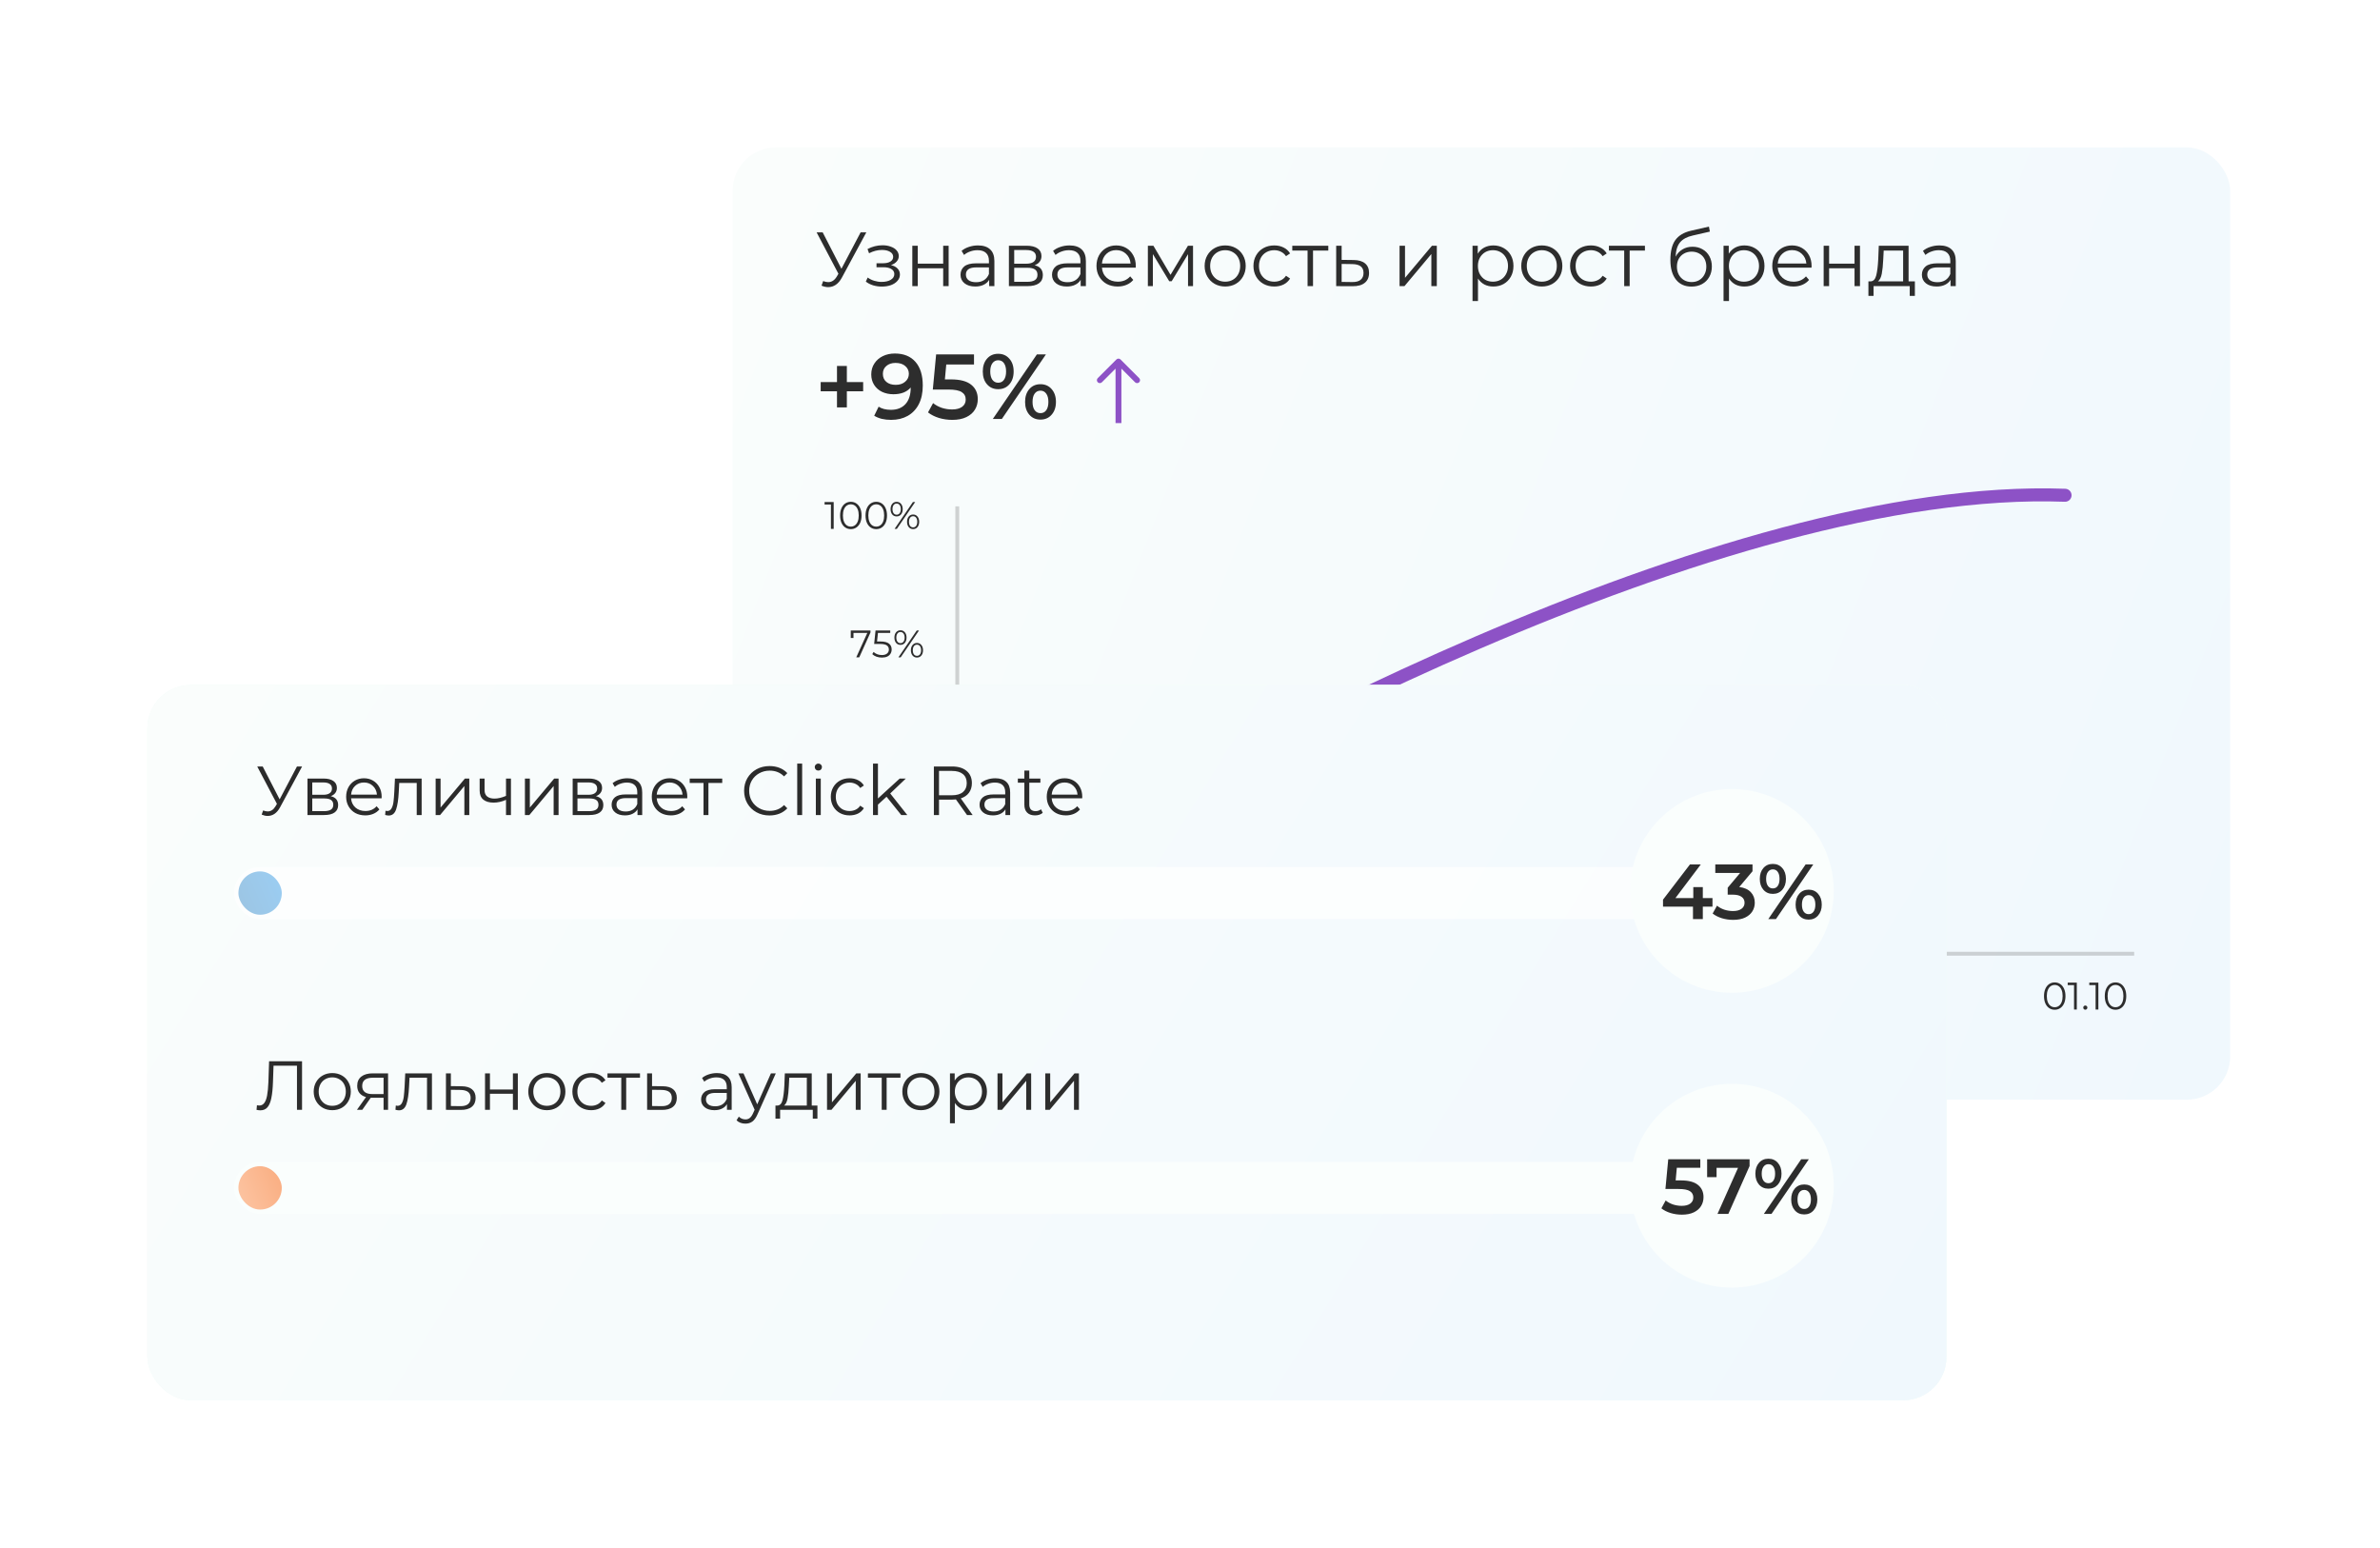 <svg width="549" height="357" viewBox="0 0 549 357" fill="none" xmlns="http://www.w3.org/2000/svg">
<g id="1">
<g id="1-1">
<g id="Group 741">
<g id="Rectangle 222" filter="url(#filter0_d_1104_3253)">
<rect x="169" y="30" width="345.435" height="219.661" rx="10" fill="url(#paint0_linear_1104_3253)"/>
</g>
<path id="Arrow 1" d="M258.478 82.918C258.214 82.654 257.786 82.654 257.522 82.918L253.221 87.22C252.957 87.484 252.957 87.912 253.221 88.175C253.485 88.439 253.913 88.439 254.177 88.175L258 84.352L261.823 88.175C262.087 88.439 262.515 88.439 262.779 88.175C263.043 87.912 263.043 87.484 262.779 87.22L258.478 82.918ZM258.676 97.59L258.676 83.396L257.324 83.396L257.324 97.59L258.676 97.59Z" fill="#8D52C6"/>
<path id="&#208;&#163;&#208;&#183;&#208;&#189;&#208;&#176;&#208;&#178;&#208;&#176;&#208;&#181;&#208;&#188;&#208;&#190;&#209;&#129;&#209;&#130;&#209;&#140; &#208;&#184; &#209;&#128;&#208;&#190;&#209;&#129;&#209;&#130; &#208;&#177;&#209;&#128;&#208;&#181;&#208;&#189;&#208;&#180;&#208;&#176;" d="M199.833 53.6L194.2 64.034C193.799 64.778 193.326 65.333 192.783 65.699C192.252 66.053 191.667 66.23 191.029 66.23C190.557 66.23 190.049 66.118 189.506 65.894L189.878 64.831C190.303 64.996 190.693 65.079 191.047 65.079C191.862 65.079 192.529 64.636 193.049 63.75L193.403 63.148L188.372 53.6H189.771L194.094 61.996L198.522 53.6H199.833ZM205.517 61.146C206.178 61.3 206.686 61.565 207.04 61.943C207.406 62.321 207.589 62.782 207.589 63.325C207.589 63.868 207.401 64.353 207.023 64.778C206.656 65.203 206.155 65.534 205.517 65.77C204.879 65.994 204.176 66.106 203.409 66.106C202.736 66.106 202.074 66.012 201.425 65.823C200.775 65.622 200.208 65.333 199.724 64.955L200.149 64.016C200.574 64.335 201.07 64.583 201.637 64.76C202.204 64.937 202.777 65.026 203.356 65.026C204.218 65.026 204.92 64.866 205.464 64.547C206.019 64.217 206.296 63.774 206.296 63.219C206.296 62.723 206.072 62.339 205.623 62.067C205.174 61.784 204.56 61.642 203.781 61.642H202.187V60.721H203.71C204.407 60.721 204.968 60.591 205.393 60.331C205.818 60.06 206.031 59.7 206.031 59.251C206.031 58.755 205.788 58.365 205.304 58.082C204.832 57.798 204.212 57.656 203.444 57.656C202.44 57.656 201.448 57.91 200.468 58.418L200.114 57.444C201.224 56.865 202.375 56.576 203.568 56.576C204.277 56.576 204.915 56.682 205.481 56.895C206.06 57.096 206.509 57.385 206.828 57.763C207.158 58.141 207.324 58.578 207.324 59.074C207.324 59.546 207.158 59.965 206.828 60.331C206.509 60.697 206.072 60.969 205.517 61.146ZM210.445 56.682H211.702V60.81H217.566V56.682H218.824V66H217.566V61.89H211.702V66H210.445V56.682ZM225.605 56.611C226.821 56.611 227.754 56.918 228.404 57.532C229.053 58.135 229.378 59.032 229.378 60.225V66H228.174V64.547C227.89 65.032 227.471 65.409 226.916 65.681C226.373 65.953 225.723 66.089 224.967 66.089C223.928 66.089 223.101 65.841 222.487 65.345C221.873 64.849 221.566 64.193 221.566 63.378C221.566 62.587 221.849 61.949 222.416 61.465C222.995 60.981 223.91 60.739 225.162 60.739H228.12V60.172C228.12 59.369 227.896 58.761 227.447 58.347C226.999 57.922 226.343 57.71 225.481 57.71C224.89 57.71 224.324 57.81 223.78 58.011C223.237 58.2 222.771 58.465 222.381 58.808L221.814 57.869C222.286 57.468 222.853 57.16 223.515 56.948C224.176 56.723 224.873 56.611 225.605 56.611ZM225.162 65.097C225.871 65.097 226.479 64.937 226.987 64.618C227.495 64.288 227.872 63.815 228.12 63.201V61.678H225.198C223.603 61.678 222.806 62.233 222.806 63.343C222.806 63.886 223.013 64.317 223.426 64.636C223.839 64.943 224.418 65.097 225.162 65.097ZM238.661 61.182C239.924 61.477 240.556 62.239 240.556 63.467C240.556 64.282 240.255 64.908 239.653 65.345C239.05 65.781 238.153 66 236.96 66H232.726V56.682H236.836C237.899 56.682 238.732 56.889 239.334 57.302C239.936 57.715 240.237 58.306 240.237 59.074C240.237 59.581 240.096 60.018 239.812 60.385C239.541 60.739 239.157 61.005 238.661 61.182ZM233.949 60.827H236.748C237.468 60.827 238.017 60.691 238.395 60.42C238.785 60.148 238.98 59.753 238.98 59.233C238.98 58.713 238.785 58.324 238.395 58.064C238.017 57.804 237.468 57.674 236.748 57.674H233.949V60.827ZM236.907 65.008C237.71 65.008 238.312 64.878 238.714 64.618C239.115 64.358 239.316 63.951 239.316 63.396C239.316 62.841 239.133 62.434 238.767 62.174C238.401 61.902 237.822 61.766 237.031 61.766H233.949V65.008H236.907ZM246.71 56.611C247.927 56.611 248.86 56.918 249.509 57.532C250.159 58.135 250.483 59.032 250.483 60.225V66H249.279V64.547C248.995 65.032 248.576 65.409 248.021 65.681C247.478 65.953 246.828 66.089 246.073 66.089C245.033 66.089 244.207 65.841 243.592 65.345C242.978 64.849 242.671 64.193 242.671 63.378C242.671 62.587 242.955 61.949 243.522 61.465C244.1 60.981 245.016 60.739 246.267 60.739H249.226V60.172C249.226 59.369 249.001 58.761 248.553 58.347C248.104 57.922 247.448 57.71 246.586 57.71C245.996 57.71 245.429 57.81 244.886 58.011C244.342 58.2 243.876 58.465 243.486 58.808L242.919 57.869C243.392 57.468 243.959 57.16 244.62 56.948C245.281 56.723 245.978 56.611 246.71 56.611ZM246.267 65.097C246.976 65.097 247.584 64.937 248.092 64.618C248.6 64.288 248.978 63.815 249.226 63.201V61.678H246.303C244.709 61.678 243.911 62.233 243.911 63.343C243.911 63.886 244.118 64.317 244.531 64.636C244.945 64.943 245.523 65.097 246.267 65.097ZM261.98 61.731H254.186C254.257 62.699 254.629 63.484 255.302 64.087C255.975 64.677 256.825 64.973 257.853 64.973C258.432 64.973 258.963 64.872 259.447 64.671C259.931 64.459 260.351 64.152 260.705 63.75L261.414 64.565C261 65.061 260.481 65.439 259.855 65.699C259.241 65.959 258.561 66.089 257.817 66.089C256.861 66.089 256.011 65.888 255.267 65.486C254.534 65.073 253.962 64.506 253.548 63.786C253.135 63.065 252.928 62.25 252.928 61.341C252.928 60.432 253.123 59.617 253.513 58.896C253.914 58.176 254.458 57.615 255.143 57.214C255.839 56.812 256.619 56.611 257.481 56.611C258.343 56.611 259.117 56.812 259.801 57.214C260.486 57.615 261.024 58.176 261.414 58.896C261.803 59.605 261.998 60.42 261.998 61.341L261.98 61.731ZM257.481 57.692C256.583 57.692 255.828 57.981 255.213 58.56C254.611 59.127 254.269 59.871 254.186 60.792H260.794C260.711 59.871 260.362 59.127 259.748 58.56C259.146 57.981 258.39 57.692 257.481 57.692ZM275.198 56.682V66H274.047V58.631L270.274 64.866H269.707L265.934 58.613V66H264.782V56.682H266.058L270.008 63.396L274.029 56.682H275.198ZM282.622 66.089C281.724 66.089 280.915 65.888 280.195 65.486C279.474 65.073 278.907 64.506 278.494 63.786C278.081 63.065 277.874 62.25 277.874 61.341C277.874 60.432 278.081 59.617 278.494 58.896C278.907 58.176 279.474 57.615 280.195 57.214C280.915 56.812 281.724 56.611 282.622 56.611C283.519 56.611 284.328 56.812 285.048 57.214C285.769 57.615 286.33 58.176 286.731 58.896C287.145 59.617 287.351 60.432 287.351 61.341C287.351 62.25 287.145 63.065 286.731 63.786C286.33 64.506 285.769 65.073 285.048 65.486C284.328 65.888 283.519 66.089 282.622 66.089ZM282.622 64.973C283.283 64.973 283.873 64.825 284.393 64.53C284.924 64.223 285.338 63.792 285.633 63.236C285.928 62.681 286.076 62.05 286.076 61.341C286.076 60.633 285.928 60.001 285.633 59.446C285.338 58.891 284.924 58.465 284.393 58.17C283.873 57.863 283.283 57.71 282.622 57.71C281.96 57.71 281.364 57.863 280.832 58.17C280.313 58.465 279.899 58.891 279.592 59.446C279.297 60.001 279.149 60.633 279.149 61.341C279.149 62.05 279.297 62.681 279.592 63.236C279.899 63.792 280.313 64.223 280.832 64.53C281.364 64.825 281.96 64.973 282.622 64.973ZM293.937 66.089C293.015 66.089 292.189 65.888 291.457 65.486C290.736 65.085 290.169 64.524 289.756 63.803C289.343 63.071 289.136 62.25 289.136 61.341C289.136 60.432 289.343 59.617 289.756 58.896C290.169 58.176 290.736 57.615 291.457 57.214C292.189 56.812 293.015 56.611 293.937 56.611C294.74 56.611 295.454 56.771 296.08 57.09C296.718 57.397 297.22 57.851 297.586 58.454L296.647 59.091C296.34 58.631 295.95 58.288 295.478 58.064C295.005 57.828 294.492 57.71 293.937 57.71C293.263 57.71 292.655 57.863 292.112 58.17C291.581 58.465 291.161 58.891 290.854 59.446C290.559 60.001 290.411 60.633 290.411 61.341C290.411 62.061 290.559 62.699 290.854 63.254C291.161 63.797 291.581 64.223 292.112 64.53C292.655 64.825 293.263 64.973 293.937 64.973C294.492 64.973 295.005 64.86 295.478 64.636C295.95 64.412 296.34 64.069 296.647 63.608L297.586 64.246C297.22 64.849 296.718 65.309 296.08 65.628C295.442 65.935 294.728 66.089 293.937 66.089ZM306.403 57.798H302.877V66H301.62V57.798H298.094V56.682H306.403V57.798ZM312.225 59.977C313.394 59.989 314.279 60.249 314.882 60.757C315.496 61.264 315.803 61.996 315.803 62.953C315.803 63.945 315.472 64.707 314.811 65.238C314.161 65.77 313.217 66.029 311.977 66.018L308.221 66V56.682H309.479V59.942L312.225 59.977ZM311.906 65.061C312.768 65.073 313.417 64.902 313.854 64.547C314.303 64.181 314.527 63.65 314.527 62.953C314.527 62.268 314.309 61.76 313.872 61.43C313.435 61.099 312.78 60.928 311.906 60.916L309.479 60.88V65.026L311.906 65.061ZM322.839 56.682H324.097V64.087L330.315 56.682H331.431V66H330.173V58.595L323.973 66H322.839V56.682ZM344.472 56.611C345.346 56.611 346.137 56.812 346.846 57.214C347.554 57.603 348.11 58.158 348.511 58.879C348.913 59.599 349.113 60.42 349.113 61.341C349.113 62.274 348.913 63.101 348.511 63.821C348.11 64.541 347.554 65.103 346.846 65.504C346.149 65.894 345.358 66.089 344.472 66.089C343.716 66.089 343.031 65.935 342.417 65.628C341.815 65.309 341.319 64.849 340.929 64.246V69.437H339.671V56.682H340.876V58.524C341.254 57.91 341.75 57.438 342.364 57.107C342.99 56.777 343.693 56.611 344.472 56.611ZM344.384 64.973C345.033 64.973 345.624 64.825 346.155 64.53C346.686 64.223 347.1 63.792 347.395 63.236C347.702 62.681 347.856 62.05 347.856 61.341C347.856 60.633 347.702 60.007 347.395 59.463C347.1 58.908 346.686 58.477 346.155 58.17C345.624 57.863 345.033 57.71 344.384 57.71C343.722 57.71 343.126 57.863 342.594 58.17C342.075 58.477 341.661 58.908 341.354 59.463C341.059 60.007 340.911 60.633 340.911 61.341C340.911 62.05 341.059 62.681 341.354 63.236C341.661 63.792 342.075 64.223 342.594 64.53C343.126 64.825 343.722 64.973 344.384 64.973ZM355.66 66.089C354.762 66.089 353.953 65.888 353.233 65.486C352.512 65.073 351.946 64.506 351.532 63.786C351.119 63.065 350.912 62.25 350.912 61.341C350.912 60.432 351.119 59.617 351.532 58.896C351.946 58.176 352.512 57.615 353.233 57.214C353.953 56.812 354.762 56.611 355.66 56.611C356.557 56.611 357.366 56.812 358.087 57.214C358.807 57.615 359.368 58.176 359.77 58.896C360.183 59.617 360.39 60.432 360.39 61.341C360.39 62.25 360.183 63.065 359.77 63.786C359.368 64.506 358.807 65.073 358.087 65.486C357.366 65.888 356.557 66.089 355.66 66.089ZM355.66 64.973C356.321 64.973 356.912 64.825 357.431 64.53C357.963 64.223 358.376 63.792 358.671 63.236C358.966 62.681 359.114 62.05 359.114 61.341C359.114 60.633 358.966 60.001 358.671 59.446C358.376 58.891 357.963 58.465 357.431 58.17C356.912 57.863 356.321 57.71 355.66 57.71C354.998 57.71 354.402 57.863 353.871 58.17C353.351 58.465 352.938 58.891 352.631 59.446C352.335 60.001 352.188 60.633 352.188 61.341C352.188 62.05 352.335 62.681 352.631 63.236C352.938 63.792 353.351 64.223 353.871 64.53C354.402 64.825 354.998 64.973 355.66 64.973ZM366.975 66.089C366.054 66.089 365.227 65.888 364.495 65.486C363.774 65.085 363.207 64.524 362.794 63.803C362.381 63.071 362.174 62.25 362.174 61.341C362.174 60.432 362.381 59.617 362.794 58.896C363.207 58.176 363.774 57.615 364.495 57.214C365.227 56.812 366.054 56.611 366.975 56.611C367.778 56.611 368.492 56.771 369.118 57.09C369.756 57.397 370.258 57.851 370.624 58.454L369.685 59.091C369.378 58.631 368.988 58.288 368.516 58.064C368.044 57.828 367.53 57.71 366.975 57.71C366.302 57.71 365.693 57.863 365.15 58.17C364.619 58.465 364.2 58.891 363.892 59.446C363.597 60.001 363.45 60.633 363.45 61.341C363.45 62.061 363.597 62.699 363.892 63.254C364.2 63.797 364.619 64.223 365.15 64.53C365.693 64.825 366.302 64.973 366.975 64.973C367.53 64.973 368.044 64.86 368.516 64.636C368.988 64.412 369.378 64.069 369.685 63.608L370.624 64.246C370.258 64.849 369.756 65.309 369.118 65.628C368.481 65.935 367.766 66.089 366.975 66.089ZM379.441 57.798H375.916V66H374.658V57.798H371.133V56.682H379.441V57.798ZM390.413 56.912C391.275 56.912 392.043 57.107 392.716 57.497C393.401 57.875 393.932 58.412 394.31 59.109C394.688 59.794 394.877 60.579 394.877 61.465C394.877 62.374 394.676 63.183 394.275 63.892C393.885 64.589 393.336 65.132 392.627 65.522C391.919 65.911 391.104 66.106 390.182 66.106C388.635 66.106 387.437 65.563 386.586 64.477C385.736 63.39 385.311 61.89 385.311 59.977C385.311 57.981 385.689 56.452 386.445 55.389C387.212 54.326 388.405 53.606 390.023 53.228L394.204 52.271L394.416 53.423L390.484 54.326C389.149 54.621 388.169 55.147 387.543 55.903C386.917 56.647 386.575 57.751 386.516 59.215C386.893 58.495 387.419 57.934 388.092 57.532C388.765 57.119 389.539 56.912 390.413 56.912ZM390.218 65.061C390.867 65.061 391.446 64.913 391.954 64.618C392.474 64.311 392.875 63.886 393.159 63.343C393.454 62.8 393.601 62.185 393.601 61.501C393.601 60.816 393.46 60.213 393.176 59.694C392.893 59.174 392.491 58.772 391.972 58.489C391.464 58.194 390.879 58.046 390.218 58.046C389.557 58.046 388.966 58.194 388.446 58.489C387.939 58.772 387.537 59.174 387.242 59.694C386.958 60.213 386.817 60.816 386.817 61.501C386.817 62.185 386.958 62.8 387.242 63.343C387.537 63.886 387.945 64.311 388.464 64.618C388.984 64.913 389.568 65.061 390.218 65.061ZM402.373 56.611C403.247 56.611 404.038 56.812 404.747 57.214C405.456 57.603 406.011 58.158 406.412 58.879C406.814 59.599 407.015 60.42 407.015 61.341C407.015 62.274 406.814 63.101 406.412 63.821C406.011 64.541 405.456 65.103 404.747 65.504C404.05 65.894 403.259 66.089 402.373 66.089C401.617 66.089 400.933 65.935 400.318 65.628C399.716 65.309 399.22 64.849 398.83 64.246V69.437H397.573V56.682H398.777V58.524C399.155 57.91 399.651 57.438 400.265 57.107C400.891 56.777 401.594 56.611 402.373 56.611ZM402.285 64.973C402.934 64.973 403.525 64.825 404.056 64.53C404.588 64.223 405.001 63.792 405.296 63.236C405.603 62.681 405.757 62.05 405.757 61.341C405.757 60.633 405.603 60.007 405.296 59.463C405.001 58.908 404.588 58.477 404.056 58.17C403.525 57.863 402.934 57.71 402.285 57.71C401.623 57.71 401.027 57.863 400.496 58.17C399.976 58.477 399.563 58.908 399.256 59.463C398.96 60.007 398.813 60.633 398.813 61.341C398.813 62.05 398.96 62.681 399.256 63.236C399.563 63.792 399.976 64.223 400.496 64.53C401.027 64.825 401.623 64.973 402.285 64.973ZM417.866 61.731H410.071C410.142 62.699 410.514 63.484 411.187 64.087C411.86 64.677 412.711 64.973 413.738 64.973C414.317 64.973 414.848 64.872 415.332 64.671C415.817 64.459 416.236 64.152 416.59 63.75L417.299 64.565C416.885 65.061 416.366 65.439 415.74 65.699C415.126 65.959 414.447 66.089 413.703 66.089C412.746 66.089 411.896 65.888 411.152 65.486C410.42 65.073 409.847 64.506 409.433 63.786C409.02 63.065 408.813 62.25 408.813 61.341C408.813 60.432 409.008 59.617 409.398 58.896C409.8 58.176 410.343 57.615 411.028 57.214C411.725 56.812 412.504 56.611 413.366 56.611C414.228 56.611 415.002 56.812 415.687 57.214C416.372 57.615 416.909 58.176 417.299 58.896C417.688 59.605 417.883 60.42 417.883 61.341L417.866 61.731ZM413.366 57.692C412.469 57.692 411.713 57.981 411.099 58.56C410.496 59.127 410.154 59.871 410.071 60.792H416.679C416.596 59.871 416.248 59.127 415.634 58.56C415.031 57.981 414.275 57.692 413.366 57.692ZM420.667 56.682H421.925V60.81H427.789V56.682H429.046V66H427.789V61.89H421.925V66H420.667V56.682ZM441.709 64.902V68.25H440.522V66H432.178V68.25H430.992V64.902H431.523C432.149 64.866 432.574 64.406 432.798 63.52C433.023 62.634 433.176 61.394 433.259 59.8L433.383 56.682H440.256V64.902H441.709ZM434.41 59.871C434.351 61.193 434.239 62.286 434.074 63.148C433.909 63.998 433.613 64.583 433.188 64.902H438.999V57.798H434.517L434.41 59.871ZM447.366 56.611C448.583 56.611 449.516 56.918 450.165 57.532C450.815 58.135 451.14 59.032 451.14 60.225V66H449.935V64.547C449.652 65.032 449.232 65.409 448.677 65.681C448.134 65.953 447.484 66.089 446.729 66.089C445.689 66.089 444.863 65.841 444.249 65.345C443.634 64.849 443.327 64.193 443.327 63.378C443.327 62.587 443.611 61.949 444.178 61.465C444.756 60.981 445.672 60.739 446.924 60.739H449.882V60.172C449.882 59.369 449.657 58.761 449.209 58.347C448.76 57.922 448.104 57.71 447.242 57.71C446.652 57.71 446.085 57.81 445.542 58.011C444.999 58.2 444.532 58.465 444.142 58.808L443.575 57.869C444.048 57.468 444.615 57.16 445.276 56.948C445.937 56.723 446.634 56.611 447.366 56.611ZM446.924 65.097C447.632 65.097 448.24 64.937 448.748 64.618C449.256 64.288 449.634 63.815 449.882 63.201V61.678H446.959C445.365 61.678 444.567 62.233 444.567 63.343C444.567 63.886 444.774 64.317 445.187 64.636C445.601 64.943 446.179 65.097 446.924 65.097Z" fill="#2D2D2D"/>
<path id="+95%" d="M199.107 90.26H195.345V93.98H193.07V90.26H189.308V88.134H193.07V84.414H195.345V88.134H199.107V90.26ZM206.417 81.544C208.457 81.544 210.037 82.182 211.157 83.457C212.291 84.733 212.858 86.561 212.858 88.942C212.858 90.614 212.553 92.045 211.943 93.236C211.334 94.412 210.477 95.312 209.371 95.935C208.28 96.545 207.012 96.849 205.566 96.849C204.801 96.849 204.078 96.771 203.398 96.615C202.732 96.445 202.151 96.204 201.655 95.893L202.675 93.809C203.412 94.291 204.355 94.532 205.502 94.532C206.934 94.532 208.053 94.093 208.861 93.214C209.669 92.336 210.073 91.067 210.073 89.409V89.388C209.633 89.898 209.074 90.288 208.393 90.557C207.713 90.812 206.948 90.94 206.098 90.94C205.12 90.94 204.241 90.755 203.462 90.387C202.682 90.004 202.073 89.466 201.634 88.771C201.194 88.077 200.975 87.276 200.975 86.369C200.975 85.406 201.216 84.562 201.697 83.84C202.179 83.103 202.831 82.536 203.653 82.139C204.475 81.742 205.396 81.544 206.417 81.544ZM206.629 88.771C207.522 88.771 208.245 88.531 208.797 88.049C209.364 87.567 209.648 86.957 209.648 86.221C209.648 85.498 209.371 84.903 208.819 84.435C208.28 83.953 207.529 83.712 206.565 83.712C205.701 83.712 204.999 83.946 204.461 84.414C203.922 84.867 203.653 85.477 203.653 86.242C203.653 87.021 203.922 87.638 204.461 88.091C204.999 88.545 205.722 88.771 206.629 88.771ZM219.383 87.517C221.48 87.517 223.032 87.928 224.038 88.75C225.044 89.558 225.547 90.663 225.547 92.066C225.547 92.959 225.328 93.767 224.888 94.49C224.449 95.213 223.79 95.786 222.911 96.212C222.033 96.637 220.949 96.849 219.659 96.849C218.596 96.849 217.569 96.701 216.577 96.403C215.585 96.091 214.748 95.666 214.068 95.127L215.237 92.98C215.79 93.434 216.449 93.795 217.214 94.065C217.994 94.32 218.795 94.447 219.616 94.447C220.594 94.447 221.36 94.249 221.912 93.852C222.479 93.441 222.763 92.881 222.763 92.173C222.763 91.407 222.458 90.833 221.849 90.451C221.253 90.054 220.226 89.856 218.766 89.856H215.174L215.939 81.756H224.676V84.073H218.277L217.958 87.517H219.383ZM230.25 89.77C229.187 89.77 228.33 89.395 227.678 88.644C227.026 87.893 226.7 86.908 226.7 85.689C226.7 84.47 227.026 83.485 227.678 82.734C228.33 81.983 229.187 81.608 230.25 81.608C231.313 81.608 232.17 81.983 232.822 82.734C233.488 83.471 233.821 84.456 233.821 85.689C233.821 86.922 233.488 87.914 232.822 88.665C232.17 89.402 231.313 89.77 230.25 89.77ZM239.178 81.756H241.261L231.1 96.637H229.017L239.178 81.756ZM230.25 88.282C230.831 88.282 231.277 88.056 231.589 87.602C231.915 87.149 232.078 86.511 232.078 85.689C232.078 84.867 231.915 84.229 231.589 83.776C231.277 83.322 230.831 83.096 230.25 83.096C229.697 83.096 229.251 83.329 228.911 83.797C228.585 84.251 228.422 84.881 228.422 85.689C228.422 86.497 228.585 87.135 228.911 87.602C229.251 88.056 229.697 88.282 230.25 88.282ZM240.007 96.785C238.944 96.785 238.087 96.41 237.435 95.659C236.783 94.908 236.457 93.923 236.457 92.704C236.457 91.485 236.783 90.5 237.435 89.749C238.087 88.998 238.944 88.623 240.007 88.623C241.07 88.623 241.927 88.998 242.579 89.749C243.245 90.5 243.578 91.485 243.578 92.704C243.578 93.923 243.245 94.908 242.579 95.659C241.927 96.41 241.07 96.785 240.007 96.785ZM240.007 95.297C240.574 95.297 241.02 95.071 241.346 94.617C241.672 94.15 241.835 93.512 241.835 92.704C241.835 91.896 241.672 91.266 241.346 90.812C241.02 90.344 240.574 90.111 240.007 90.111C239.44 90.111 238.994 90.337 238.668 90.791C238.342 91.244 238.179 91.882 238.179 92.704C238.179 93.526 238.342 94.164 238.668 94.617C238.994 95.071 239.44 95.297 240.007 95.297Z" fill="#2D2D2D"/>
<path id="100%" d="M192.308 115.8V122H191.67V116.367H190.209V115.8H192.308ZM196.261 122.053C195.783 122.053 195.355 121.926 194.977 121.672C194.605 121.418 194.313 121.055 194.1 120.583C193.893 120.105 193.79 119.544 193.79 118.9C193.79 118.256 193.893 117.698 194.1 117.226C194.313 116.748 194.605 116.382 194.977 116.128C195.355 115.874 195.783 115.747 196.261 115.747C196.739 115.747 197.165 115.874 197.537 116.128C197.915 116.382 198.21 116.748 198.422 117.226C198.635 117.698 198.741 118.256 198.741 118.9C198.741 119.544 198.635 120.105 198.422 120.583C198.21 121.055 197.915 121.418 197.537 121.672C197.165 121.926 196.739 122.053 196.261 122.053ZM196.261 121.469C196.621 121.469 196.937 121.368 197.209 121.167C197.486 120.967 197.702 120.674 197.855 120.291C198.009 119.907 198.086 119.443 198.086 118.9C198.086 118.357 198.009 117.893 197.855 117.509C197.702 117.126 197.486 116.833 197.209 116.632C196.937 116.432 196.621 116.331 196.261 116.331C195.901 116.331 195.582 116.432 195.305 116.632C195.033 116.833 194.82 117.126 194.667 117.509C194.513 117.893 194.437 118.357 194.437 118.9C194.437 119.443 194.513 119.907 194.667 120.291C194.82 120.674 195.033 120.967 195.305 121.167C195.582 121.368 195.901 121.469 196.261 121.469ZM202.126 122.053C201.647 122.053 201.219 121.926 200.841 121.672C200.469 121.418 200.177 121.055 199.964 120.583C199.758 120.105 199.654 119.544 199.654 118.9C199.654 118.256 199.758 117.698 199.964 117.226C200.177 116.748 200.469 116.382 200.841 116.128C201.219 115.874 201.647 115.747 202.126 115.747C202.604 115.747 203.029 115.874 203.401 116.128C203.779 116.382 204.074 116.748 204.287 117.226C204.499 117.698 204.606 118.256 204.606 118.9C204.606 119.544 204.499 120.105 204.287 120.583C204.074 121.055 203.779 121.418 203.401 121.672C203.029 121.926 202.604 122.053 202.126 122.053ZM202.126 121.469C202.486 121.469 202.802 121.368 203.073 121.167C203.351 120.967 203.566 120.674 203.72 120.291C203.874 119.907 203.95 119.443 203.95 118.9C203.95 118.357 203.874 117.893 203.72 117.509C203.566 117.126 203.351 116.833 203.073 116.632C202.802 116.432 202.486 116.331 202.126 116.331C201.765 116.331 201.447 116.432 201.169 116.632C200.897 116.833 200.685 117.126 200.531 117.509C200.378 117.893 200.301 118.357 200.301 118.9C200.301 119.443 200.378 119.907 200.531 120.291C200.685 120.674 200.897 120.967 201.169 121.167C201.447 121.368 201.765 121.469 202.126 121.469ZM206.83 119.121C206.411 119.121 206.071 118.968 205.811 118.661C205.557 118.348 205.43 117.94 205.43 117.438C205.43 116.937 205.557 116.532 205.811 116.225C206.071 115.912 206.411 115.756 206.83 115.756C207.243 115.756 207.58 115.909 207.84 116.216C208.099 116.523 208.229 116.931 208.229 117.438C208.229 117.946 208.099 118.354 207.84 118.661C207.58 118.968 207.243 119.121 206.83 119.121ZM210.585 115.8H211.108L206.874 122H206.352L210.585 115.8ZM206.83 118.723C207.119 118.723 207.35 118.611 207.521 118.386C207.698 118.156 207.786 117.84 207.786 117.438C207.786 117.037 207.698 116.724 207.521 116.5C207.35 116.269 207.119 116.154 206.83 116.154C206.535 116.154 206.301 116.269 206.13 116.5C205.959 116.73 205.873 117.043 205.873 117.438C205.873 117.834 205.959 118.147 206.13 118.377C206.301 118.608 206.535 118.723 206.83 118.723ZM210.63 122.044C210.216 122.044 209.88 121.891 209.62 121.584C209.36 121.271 209.23 120.863 209.23 120.361C209.23 119.859 209.36 119.455 209.62 119.148C209.88 118.835 210.216 118.679 210.63 118.679C211.049 118.679 211.385 118.835 211.639 119.148C211.899 119.455 212.029 119.859 212.029 120.361C212.029 120.863 211.899 121.271 211.639 121.584C211.385 121.891 211.049 122.044 210.63 122.044ZM210.63 121.646C210.925 121.646 211.158 121.531 211.329 121.3C211.501 121.07 211.586 120.757 211.586 120.361C211.586 119.966 211.501 119.653 211.329 119.423C211.158 119.192 210.925 119.077 210.63 119.077C210.34 119.077 210.107 119.192 209.93 119.423C209.759 119.647 209.673 119.96 209.673 120.361C209.673 120.763 209.759 121.079 209.93 121.309C210.107 121.534 210.34 121.646 210.63 121.646Z" fill="#2D2D2D"/>
<path id="75%" d="M200.798 145.429V145.881L198.203 151.629H197.512L200.063 145.996H196.875V147.156H196.246V145.429H200.798ZM203.104 147.971C204.002 147.971 204.654 148.133 205.062 148.458C205.475 148.777 205.682 149.226 205.682 149.804C205.682 150.164 205.596 150.486 205.425 150.77C205.259 151.053 205.008 151.278 204.672 151.443C204.335 151.602 203.922 151.682 203.432 151.682C202.989 151.682 202.567 151.611 202.165 151.469C201.77 151.322 201.451 151.127 201.209 150.885L201.519 150.38C201.725 150.593 201.997 150.767 202.334 150.903C202.67 151.033 203.033 151.097 203.423 151.097C203.937 151.097 204.332 150.982 204.61 150.752C204.893 150.522 205.035 150.215 205.035 149.831C205.035 149.406 204.876 149.084 204.557 148.865C204.244 148.647 203.712 148.538 202.962 148.538H201.643L201.962 145.429H205.354V145.996H202.52L202.307 147.971H203.104ZM207.716 148.75C207.296 148.75 206.957 148.597 206.697 148.29C206.443 147.977 206.316 147.569 206.316 147.067C206.316 146.565 206.443 146.161 206.697 145.854C206.957 145.541 207.296 145.385 207.716 145.385C208.129 145.385 208.466 145.538 208.725 145.845C208.985 146.152 209.115 146.56 209.115 147.067C209.115 147.575 208.985 147.983 208.725 148.29C208.466 148.597 208.129 148.75 207.716 148.75ZM211.471 145.429H211.994L207.76 151.629H207.237L211.471 145.429ZM207.716 148.352C208.005 148.352 208.235 148.24 208.406 148.015C208.584 147.785 208.672 147.469 208.672 147.067C208.672 146.666 208.584 146.353 208.406 146.129C208.235 145.898 208.005 145.783 207.716 145.783C207.42 145.783 207.187 145.898 207.016 146.129C206.845 146.359 206.759 146.672 206.759 147.067C206.759 147.463 206.845 147.776 207.016 148.006C207.187 148.237 207.42 148.352 207.716 148.352ZM211.515 151.673C211.102 151.673 210.765 151.52 210.506 151.213C210.246 150.9 210.116 150.492 210.116 149.99C210.116 149.488 210.246 149.084 210.506 148.777C210.765 148.464 211.102 148.307 211.515 148.307C211.935 148.307 212.271 148.464 212.525 148.777C212.785 149.084 212.915 149.488 212.915 149.99C212.915 150.492 212.785 150.9 212.525 151.213C212.271 151.52 211.935 151.673 211.515 151.673ZM211.515 151.275C211.811 151.275 212.044 151.159 212.215 150.929C212.386 150.699 212.472 150.386 212.472 149.99C212.472 149.595 212.386 149.282 212.215 149.051C212.044 148.821 211.811 148.706 211.515 148.706C211.226 148.706 210.993 148.821 210.816 149.051C210.644 149.276 210.559 149.589 210.559 149.99C210.559 150.392 210.644 150.708 210.816 150.938C210.993 151.162 211.226 151.275 211.515 151.275Z" fill="#2D2D2D"/>
<path id="50%" d="M196.267 177.6C197.165 177.6 197.817 177.762 198.225 178.087C198.638 178.406 198.845 178.855 198.845 179.433C198.845 179.793 198.759 180.115 198.588 180.399C198.423 180.682 198.172 180.906 197.835 181.072C197.499 181.231 197.085 181.311 196.595 181.311C196.152 181.311 195.73 181.24 195.329 181.098C194.933 180.951 194.614 180.756 194.372 180.514L194.682 180.009C194.889 180.222 195.16 180.396 195.497 180.532C195.833 180.661 196.197 180.726 196.586 180.726C197.1 180.726 197.496 180.611 197.773 180.381C198.057 180.151 198.198 179.844 198.198 179.46C198.198 179.035 198.039 178.713 197.72 178.494C197.407 178.276 196.876 178.167 196.126 178.167H194.806L195.125 175.058H198.517V175.625H195.683L195.47 177.6H196.267ZM202.126 181.311C201.647 181.311 201.219 181.184 200.841 180.93C200.469 180.676 200.177 180.313 199.964 179.841C199.758 179.362 199.654 178.801 199.654 178.158C199.654 177.514 199.758 176.956 199.964 176.484C200.177 176.005 200.469 175.639 200.841 175.385C201.219 175.132 201.647 175.005 202.126 175.005C202.604 175.005 203.029 175.132 203.401 175.385C203.779 175.639 204.074 176.005 204.287 176.484C204.499 176.956 204.606 177.514 204.606 178.158C204.606 178.801 204.499 179.362 204.287 179.841C204.074 180.313 203.779 180.676 203.401 180.93C203.029 181.184 202.604 181.311 202.126 181.311ZM202.126 180.726C202.486 180.726 202.802 180.626 203.073 180.425C203.351 180.224 203.566 179.932 203.72 179.548C203.874 179.165 203.95 178.701 203.95 178.158C203.95 177.615 203.874 177.151 203.72 176.767C203.566 176.383 203.351 176.091 203.073 175.89C202.802 175.69 202.486 175.589 202.126 175.589C201.765 175.589 201.447 175.69 201.169 175.89C200.897 176.091 200.685 176.383 200.531 176.767C200.378 177.151 200.301 177.615 200.301 178.158C200.301 178.701 200.378 179.165 200.531 179.548C200.685 179.932 200.897 180.224 201.169 180.425C201.447 180.626 201.765 180.726 202.126 180.726ZM206.83 178.379C206.411 178.379 206.071 178.226 205.811 177.919C205.557 177.606 205.43 177.198 205.43 176.696C205.43 176.194 205.557 175.79 205.811 175.483C206.071 175.17 206.411 175.013 206.83 175.013C207.243 175.013 207.58 175.167 207.84 175.474C208.099 175.781 208.229 176.188 208.229 176.696C208.229 177.204 208.099 177.612 207.84 177.919C207.58 178.226 207.243 178.379 206.83 178.379ZM210.585 175.058H211.108L206.874 181.258H206.352L210.585 175.058ZM206.83 177.981C207.119 177.981 207.35 177.868 207.521 177.644C207.698 177.414 207.786 177.098 207.786 176.696C207.786 176.295 207.698 175.982 207.521 175.757C207.35 175.527 207.119 175.412 206.83 175.412C206.535 175.412 206.301 175.527 206.13 175.757C205.959 175.988 205.873 176.301 205.873 176.696C205.873 177.092 205.959 177.405 206.13 177.635C206.301 177.865 206.535 177.981 206.83 177.981ZM210.63 181.302C210.216 181.302 209.88 181.149 209.62 180.842C209.36 180.529 209.23 180.121 209.23 179.619C209.23 179.117 209.36 178.713 209.62 178.406C209.88 178.093 210.216 177.936 210.63 177.936C211.049 177.936 211.385 178.093 211.639 178.406C211.899 178.713 212.029 179.117 212.029 179.619C212.029 180.121 211.899 180.529 211.639 180.842C211.385 181.149 211.049 181.302 210.63 181.302ZM210.63 180.904C210.925 180.904 211.158 180.788 211.329 180.558C211.501 180.328 211.586 180.015 211.586 179.619C211.586 179.224 211.501 178.911 211.329 178.68C211.158 178.45 210.925 178.335 210.63 178.335C210.34 178.335 210.107 178.45 209.93 178.68C209.759 178.905 209.673 179.218 209.673 179.619C209.673 180.021 209.759 180.337 209.93 180.567C210.107 180.791 210.34 180.904 210.63 180.904Z" fill="#2D2D2D"/>
<path id="25%" d="M199.788 210.32V210.887H195.439V210.435L198.017 207.911C198.342 207.592 198.56 207.317 198.672 207.087C198.79 206.851 198.849 206.615 198.849 206.378C198.849 206.012 198.722 205.729 198.469 205.528C198.221 205.321 197.863 205.218 197.397 205.218C196.671 205.218 196.107 205.448 195.705 205.909L195.253 205.519C195.495 205.236 195.803 205.017 196.175 204.864C196.552 204.71 196.978 204.633 197.45 204.633C198.082 204.633 198.581 204.784 198.947 205.085C199.319 205.38 199.505 205.788 199.505 206.307C199.505 206.626 199.434 206.933 199.292 207.229C199.151 207.524 198.882 207.863 198.486 208.247L196.378 210.32H199.788ZM202.218 207.229C203.116 207.229 203.768 207.391 204.176 207.716C204.589 208.035 204.796 208.483 204.796 209.062C204.796 209.422 204.71 209.744 204.539 210.028C204.374 210.311 204.123 210.535 203.786 210.701C203.45 210.86 203.036 210.94 202.546 210.94C202.103 210.94 201.681 210.869 201.28 210.727C200.884 210.58 200.565 210.385 200.323 210.143L200.633 209.638C200.84 209.85 201.111 210.025 201.448 210.16C201.784 210.29 202.148 210.355 202.537 210.355C203.051 210.355 203.447 210.24 203.724 210.01C204.008 209.78 204.149 209.473 204.149 209.089C204.149 208.664 203.99 208.342 203.671 208.123C203.358 207.905 202.827 207.796 202.077 207.796H200.757L201.076 204.687H204.468V205.253H201.634L201.421 207.229H202.218ZM206.83 208.008C206.411 208.008 206.071 207.855 205.811 207.548C205.557 207.235 205.43 206.827 205.43 206.325C205.43 205.823 205.557 205.419 205.811 205.112C206.071 204.799 206.411 204.642 206.83 204.642C207.243 204.642 207.58 204.796 207.84 205.103C208.099 205.41 208.229 205.817 208.229 206.325C208.229 206.833 208.099 207.24 207.84 207.548C207.58 207.855 207.243 208.008 206.83 208.008ZM210.585 204.687H211.108L206.874 210.887H206.352L210.585 204.687ZM206.83 207.61C207.119 207.61 207.35 207.497 207.521 207.273C207.698 207.043 207.786 206.727 207.786 206.325C207.786 205.924 207.698 205.611 207.521 205.386C207.35 205.156 207.119 205.041 206.83 205.041C206.535 205.041 206.301 205.156 206.13 205.386C205.959 205.617 205.873 205.93 205.873 206.325C205.873 206.721 205.959 207.034 206.13 207.264C206.301 207.494 206.535 207.61 206.83 207.61ZM210.63 210.931C210.216 210.931 209.88 210.777 209.62 210.47C209.36 210.157 209.23 209.75 209.23 209.248C209.23 208.746 209.36 208.342 209.62 208.035C209.88 207.722 210.216 207.565 210.63 207.565C211.049 207.565 211.385 207.722 211.639 208.035C211.899 208.342 212.029 208.746 212.029 209.248C212.029 209.75 211.899 210.157 211.639 210.47C211.385 210.777 211.049 210.931 210.63 210.931ZM210.63 210.532C210.925 210.532 211.158 210.417 211.329 210.187C211.501 209.957 211.586 209.644 211.586 209.248C211.586 208.852 211.501 208.54 211.329 208.309C211.158 208.079 210.925 207.964 210.63 207.964C210.34 207.964 210.107 208.079 209.93 208.309C209.759 208.534 209.673 208.847 209.673 209.248C209.673 209.65 209.759 209.966 209.93 210.196C210.107 210.42 210.34 210.532 210.63 210.532Z" fill="#2D2D2D"/>
<path id="01.06" d="M239.248 232.914C238.77 232.914 238.342 232.788 237.964 232.534C237.592 232.28 237.3 231.917 237.087 231.444C236.88 230.966 236.777 230.405 236.777 229.761C236.777 229.118 236.88 228.56 237.087 228.087C237.3 227.609 237.592 227.243 237.964 226.989C238.342 226.735 238.77 226.608 239.248 226.608C239.726 226.608 240.152 226.735 240.524 226.989C240.902 227.243 241.197 227.609 241.409 228.087C241.622 228.56 241.728 229.118 241.728 229.761C241.728 230.405 241.622 230.966 241.409 231.444C241.197 231.917 240.902 232.28 240.524 232.534C240.152 232.788 239.726 232.914 239.248 232.914ZM239.248 232.33C239.608 232.33 239.924 232.23 240.196 232.029C240.473 231.828 240.689 231.536 240.842 231.152C240.996 230.768 241.073 230.305 241.073 229.761C241.073 229.218 240.996 228.754 240.842 228.371C240.689 227.987 240.473 227.695 240.196 227.494C239.924 227.293 239.608 227.193 239.248 227.193C238.888 227.193 238.569 227.293 238.292 227.494C238.02 227.695 237.807 227.987 237.654 228.371C237.5 228.754 237.424 229.218 237.424 229.761C237.424 230.305 237.5 230.768 237.654 231.152C237.807 231.536 238.02 231.828 238.292 232.029C238.569 232.23 238.888 232.33 239.248 232.33ZM244.343 226.661V232.861H243.705V227.228H242.243V226.661H244.343ZM246.303 232.906C246.173 232.906 246.061 232.858 245.966 232.764C245.878 232.669 245.833 232.554 245.833 232.418C245.833 232.283 245.878 232.17 245.966 232.082C246.061 231.987 246.173 231.94 246.303 231.94C246.433 231.94 246.545 231.987 246.639 232.082C246.734 232.17 246.781 232.283 246.781 232.418C246.781 232.554 246.734 232.669 246.639 232.764C246.545 232.858 246.433 232.906 246.303 232.906ZM250.078 232.914C249.599 232.914 249.171 232.788 248.793 232.534C248.421 232.28 248.129 231.917 247.916 231.444C247.71 230.966 247.606 230.405 247.606 229.761C247.606 229.118 247.71 228.56 247.916 228.087C248.129 227.609 248.421 227.243 248.793 226.989C249.171 226.735 249.599 226.608 250.078 226.608C250.556 226.608 250.981 226.735 251.353 226.989C251.731 227.243 252.026 227.609 252.239 228.087C252.451 228.56 252.558 229.118 252.558 229.761C252.558 230.405 252.451 230.966 252.239 231.444C252.026 231.917 251.731 232.28 251.353 232.534C250.981 232.788 250.556 232.914 250.078 232.914ZM250.078 232.33C250.438 232.33 250.754 232.23 251.025 232.029C251.303 231.828 251.518 231.536 251.672 231.152C251.825 230.768 251.902 230.305 251.902 229.761C251.902 229.218 251.825 228.754 251.672 228.371C251.518 227.987 251.303 227.695 251.025 227.494C250.754 227.293 250.438 227.193 250.078 227.193C249.717 227.193 249.399 227.293 249.121 227.494C248.849 227.695 248.637 227.987 248.483 228.371C248.33 228.754 248.253 229.218 248.253 229.761C248.253 230.305 248.33 230.768 248.483 231.152C248.637 231.536 248.849 231.828 249.121 232.029C249.399 232.23 249.717 232.33 250.078 232.33ZM256.04 229.15C256.447 229.15 256.807 229.227 257.12 229.38C257.439 229.534 257.687 229.752 257.864 230.036C258.041 230.313 258.13 230.638 258.13 231.01C258.13 231.388 258.038 231.722 257.855 232.011C257.672 232.3 257.418 232.525 257.094 232.684C256.775 232.838 256.415 232.914 256.013 232.914C255.192 232.914 254.563 232.646 254.126 232.108C253.689 231.565 253.471 230.801 253.471 229.814C253.471 229.124 253.589 228.539 253.825 228.061C254.061 227.582 254.392 227.222 254.817 226.98C255.242 226.732 255.738 226.608 256.305 226.608C256.919 226.608 257.409 226.72 257.776 226.945L257.519 227.458C257.223 227.264 256.822 227.166 256.314 227.166C255.629 227.166 255.092 227.385 254.702 227.822C254.312 228.253 254.118 228.881 254.118 229.708C254.118 229.856 254.126 230.024 254.144 230.213C254.298 229.876 254.543 229.617 254.879 229.434C255.216 229.245 255.603 229.15 256.04 229.15ZM255.986 232.374C256.435 232.374 256.798 232.253 257.076 232.011C257.359 231.763 257.501 231.435 257.501 231.028C257.501 230.62 257.359 230.296 257.076 230.054C256.798 229.811 256.42 229.69 255.942 229.69C255.629 229.69 255.352 229.749 255.11 229.868C254.873 229.986 254.687 230.148 254.552 230.355C254.416 230.561 254.348 230.792 254.348 231.046C254.348 231.282 254.41 231.5 254.534 231.701C254.664 231.902 254.853 232.064 255.101 232.188C255.349 232.312 255.644 232.374 255.986 232.374Z" fill="#2D2D2D"/>
<path id="01.07" d="M297.705 232.914C297.227 232.914 296.799 232.788 296.421 232.534C296.049 232.28 295.757 231.917 295.544 231.444C295.337 230.966 295.234 230.405 295.234 229.761C295.234 229.118 295.337 228.56 295.544 228.087C295.757 227.609 296.049 227.243 296.421 226.989C296.799 226.735 297.227 226.608 297.705 226.608C298.184 226.608 298.609 226.735 298.981 226.989C299.359 227.243 299.654 227.609 299.866 228.087C300.079 228.56 300.185 229.118 300.185 229.761C300.185 230.405 300.079 230.966 299.866 231.444C299.654 231.917 299.359 232.28 298.981 232.534C298.609 232.788 298.184 232.914 297.705 232.914ZM297.705 232.33C298.065 232.33 298.381 232.23 298.653 232.029C298.93 231.828 299.146 231.536 299.3 231.152C299.453 230.768 299.53 230.305 299.53 229.761C299.53 229.218 299.453 228.754 299.3 228.371C299.146 227.987 298.93 227.695 298.653 227.494C298.381 227.293 298.065 227.193 297.705 227.193C297.345 227.193 297.026 227.293 296.749 227.494C296.477 227.695 296.264 227.987 296.111 228.371C295.957 228.754 295.881 229.218 295.881 229.761C295.881 230.305 295.957 230.768 296.111 231.152C296.264 231.536 296.477 231.828 296.749 232.029C297.026 232.23 297.345 232.33 297.705 232.33ZM302.8 226.661V232.861H302.162V227.228H300.7V226.661H302.8ZM304.76 232.906C304.63 232.906 304.518 232.858 304.423 232.764C304.335 232.669 304.29 232.554 304.29 232.418C304.29 232.283 304.335 232.17 304.423 232.082C304.518 231.987 304.63 231.94 304.76 231.94C304.89 231.94 305.002 231.987 305.096 232.082C305.191 232.17 305.238 232.283 305.238 232.418C305.238 232.554 305.191 232.669 305.096 232.764C305.002 232.858 304.89 232.906 304.76 232.906ZM308.535 232.914C308.056 232.914 307.628 232.788 307.25 232.534C306.878 232.28 306.586 231.917 306.373 231.444C306.167 230.966 306.063 230.405 306.063 229.761C306.063 229.118 306.167 228.56 306.373 228.087C306.586 227.609 306.878 227.243 307.25 226.989C307.628 226.735 308.056 226.608 308.535 226.608C309.013 226.608 309.438 226.735 309.81 226.989C310.188 227.243 310.483 227.609 310.696 228.087C310.908 228.56 311.015 229.118 311.015 229.761C311.015 230.405 310.908 230.966 310.696 231.444C310.483 231.917 310.188 232.28 309.81 232.534C309.438 232.788 309.013 232.914 308.535 232.914ZM308.535 232.33C308.895 232.33 309.211 232.23 309.482 232.029C309.76 231.828 309.975 231.536 310.129 231.152C310.282 230.768 310.359 230.305 310.359 229.761C310.359 229.218 310.282 228.754 310.129 228.371C309.975 227.987 309.76 227.695 309.482 227.494C309.211 227.293 308.895 227.193 308.535 227.193C308.174 227.193 307.856 227.293 307.578 227.494C307.306 227.695 307.094 227.987 306.94 228.371C306.787 228.754 306.71 229.218 306.71 229.761C306.71 230.305 306.787 230.768 306.94 231.152C307.094 231.536 307.306 231.828 307.578 232.029C307.856 232.23 308.174 232.33 308.535 232.33ZM316.234 226.661V227.113L313.639 232.861H312.948L315.499 227.228H312.31V228.388H311.682V226.661H316.234Z" fill="#2D2D2D"/>
<path id="01.08" d="M356.162 232.914C355.684 232.914 355.256 232.788 354.878 232.534C354.506 232.28 354.214 231.917 354.001 231.444C353.794 230.966 353.691 230.405 353.691 229.761C353.691 229.118 353.794 228.56 354.001 228.087C354.214 227.609 354.506 227.243 354.878 226.989C355.256 226.735 355.684 226.608 356.162 226.608C356.641 226.608 357.066 226.735 357.438 226.989C357.816 227.243 358.111 227.609 358.323 228.087C358.536 228.56 358.642 229.118 358.642 229.761C358.642 230.405 358.536 230.966 358.323 231.444C358.111 231.917 357.816 232.28 357.438 232.534C357.066 232.788 356.641 232.914 356.162 232.914ZM356.162 232.33C356.522 232.33 356.838 232.23 357.11 232.029C357.387 231.828 357.603 231.536 357.757 231.152C357.91 230.768 357.987 230.305 357.987 229.761C357.987 229.218 357.91 228.754 357.757 228.371C357.603 227.987 357.387 227.695 357.11 227.494C356.838 227.293 356.522 227.193 356.162 227.193C355.802 227.193 355.483 227.293 355.206 227.494C354.934 227.695 354.721 227.987 354.568 228.371C354.414 228.754 354.338 229.218 354.338 229.761C354.338 230.305 354.414 230.768 354.568 231.152C354.721 231.536 354.934 231.828 355.206 232.029C355.483 232.23 355.802 232.33 356.162 232.33ZM361.257 226.661V232.861H360.619V227.228H359.157V226.661H361.257ZM363.217 232.906C363.087 232.906 362.975 232.858 362.88 232.764C362.792 232.669 362.748 232.554 362.748 232.418C362.748 232.283 362.792 232.17 362.88 232.082C362.975 231.987 363.087 231.94 363.217 231.94C363.347 231.94 363.459 231.987 363.554 232.082C363.648 232.17 363.695 232.283 363.695 232.418C363.695 232.554 363.648 232.669 363.554 232.764C363.459 232.858 363.347 232.906 363.217 232.906ZM366.992 232.914C366.513 232.914 366.085 232.788 365.707 232.534C365.335 232.28 365.043 231.917 364.83 231.444C364.624 230.966 364.52 230.405 364.52 229.761C364.52 229.118 364.624 228.56 364.83 228.087C365.043 227.609 365.335 227.243 365.707 226.989C366.085 226.735 366.513 226.608 366.992 226.608C367.47 226.608 367.895 226.735 368.267 226.989C368.645 227.243 368.94 227.609 369.153 228.087C369.365 228.56 369.472 229.118 369.472 229.761C369.472 230.405 369.365 230.966 369.153 231.444C368.94 231.917 368.645 232.28 368.267 232.534C367.895 232.788 367.47 232.914 366.992 232.914ZM366.992 232.33C367.352 232.33 367.668 232.23 367.939 232.029C368.217 231.828 368.432 231.536 368.586 231.152C368.74 230.768 368.816 230.305 368.816 229.761C368.816 229.218 368.74 228.754 368.586 228.371C368.432 227.987 368.217 227.695 367.939 227.494C367.668 227.293 367.352 227.193 366.992 227.193C366.631 227.193 366.313 227.293 366.035 227.494C365.763 227.695 365.551 227.987 365.397 228.371C365.244 228.754 365.167 229.218 365.167 229.761C365.167 230.305 365.244 230.768 365.397 231.152C365.551 231.536 365.763 231.828 366.035 232.029C366.313 232.23 366.631 232.33 366.992 232.33ZM373.937 229.611C374.327 229.741 374.625 229.935 374.831 230.195C375.044 230.455 375.15 230.768 375.15 231.134C375.15 231.494 375.053 231.81 374.858 232.082C374.663 232.348 374.383 232.554 374.016 232.702C373.656 232.844 373.231 232.914 372.741 232.914C371.997 232.914 371.412 232.755 370.987 232.436C370.562 232.117 370.35 231.683 370.35 231.134C370.35 230.762 370.45 230.449 370.651 230.195C370.857 229.935 371.156 229.741 371.545 229.611C371.226 229.487 370.984 229.31 370.819 229.079C370.654 228.843 370.571 228.566 370.571 228.247C370.571 227.745 370.766 227.346 371.156 227.051C371.551 226.756 372.08 226.608 372.741 226.608C373.178 226.608 373.559 226.676 373.884 226.812C374.214 226.942 374.471 227.131 374.654 227.379C374.837 227.627 374.929 227.916 374.929 228.247C374.929 228.566 374.843 228.843 374.672 229.079C374.501 229.31 374.256 229.487 373.937 229.611ZM371.209 228.264C371.209 228.607 371.345 228.878 371.616 229.079C371.888 229.28 372.263 229.38 372.741 229.38C373.219 229.38 373.594 229.28 373.866 229.079C374.143 228.878 374.282 228.61 374.282 228.273C374.282 227.925 374.141 227.65 373.857 227.45C373.58 227.249 373.208 227.148 372.741 227.148C372.269 227.148 371.894 227.249 371.616 227.45C371.345 227.65 371.209 227.922 371.209 228.264ZM372.741 232.374C373.29 232.374 373.718 232.262 374.025 232.038C374.338 231.813 374.495 231.509 374.495 231.125C374.495 230.741 374.338 230.44 374.025 230.222C373.718 229.997 373.29 229.885 372.741 229.885C372.198 229.885 371.77 229.997 371.457 230.222C371.15 230.44 370.996 230.741 370.996 231.125C370.996 231.515 371.15 231.822 371.457 232.046C371.764 232.265 372.192 232.374 372.741 232.374Z" fill="#2D2D2D"/>
<path id="01.09" d="M415.51 232.914C415.032 232.914 414.603 232.788 414.226 232.534C413.854 232.28 413.561 231.917 413.349 231.444C413.142 230.966 413.039 230.405 413.039 229.761C413.039 229.118 413.142 228.56 413.349 228.087C413.561 227.609 413.854 227.243 414.226 226.989C414.603 226.735 415.032 226.608 415.51 226.608C415.988 226.608 416.413 226.735 416.785 226.989C417.163 227.243 417.459 227.609 417.671 228.087C417.884 228.56 417.99 229.118 417.99 229.761C417.99 230.405 417.884 230.966 417.671 231.444C417.459 231.917 417.163 232.28 416.785 232.534C416.413 232.788 415.988 232.914 415.51 232.914ZM415.51 232.33C415.87 232.33 416.186 232.23 416.458 232.029C416.735 231.828 416.951 231.536 417.104 231.152C417.258 230.768 417.335 230.305 417.335 229.761C417.335 229.218 417.258 228.754 417.104 228.371C416.951 227.987 416.735 227.695 416.458 227.494C416.186 227.293 415.87 227.193 415.51 227.193C415.15 227.193 414.831 227.293 414.553 227.494C414.282 227.695 414.069 227.987 413.916 228.371C413.762 228.754 413.685 229.218 413.685 229.761C413.685 230.305 413.762 230.768 413.916 231.152C414.069 231.536 414.282 231.828 414.553 232.029C414.831 232.23 415.15 232.33 415.51 232.33ZM420.604 226.661V232.861H419.967V227.228H418.505V226.661H420.604ZM422.565 232.906C422.435 232.906 422.323 232.858 422.228 232.764C422.139 232.669 422.095 232.554 422.095 232.418C422.095 232.283 422.139 232.17 422.228 232.082C422.323 231.987 422.435 231.94 422.565 231.94C422.695 231.94 422.807 231.987 422.901 232.082C422.996 232.17 423.043 232.283 423.043 232.418C423.043 232.554 422.996 232.669 422.901 232.764C422.807 232.858 422.695 232.906 422.565 232.906ZM426.339 232.914C425.861 232.914 425.433 232.788 425.055 232.534C424.683 232.28 424.391 231.917 424.178 231.444C423.971 230.966 423.868 230.405 423.868 229.761C423.868 229.118 423.971 228.56 424.178 228.087C424.391 227.609 424.683 227.243 425.055 226.989C425.433 226.735 425.861 226.608 426.339 226.608C426.818 226.608 427.243 226.735 427.615 226.989C427.993 227.243 428.288 227.609 428.501 228.087C428.713 228.56 428.819 229.118 428.819 229.761C428.819 230.405 428.713 230.966 428.501 231.444C428.288 231.917 427.993 232.28 427.615 232.534C427.243 232.788 426.818 232.914 426.339 232.914ZM426.339 232.33C426.7 232.33 427.015 232.23 427.287 232.029C427.565 231.828 427.78 231.536 427.934 231.152C428.087 230.768 428.164 230.305 428.164 229.761C428.164 229.218 428.087 228.754 427.934 228.371C427.78 227.987 427.565 227.695 427.287 227.494C427.015 227.293 426.7 227.193 426.339 227.193C425.979 227.193 425.66 227.293 425.383 227.494C425.111 227.695 424.899 227.987 424.745 228.371C424.591 228.754 424.515 229.218 424.515 229.761C424.515 230.305 424.591 230.768 424.745 231.152C424.899 231.536 425.111 231.828 425.383 232.029C425.66 232.23 425.979 232.33 426.339 232.33ZM431.664 226.608C432.484 226.608 433.113 226.88 433.55 227.423C433.987 227.96 434.206 228.722 434.206 229.708C434.206 230.399 434.088 230.984 433.851 231.462C433.615 231.94 433.284 232.303 432.859 232.551C432.434 232.793 431.938 232.914 431.371 232.914C430.757 232.914 430.267 232.802 429.901 232.578L430.158 232.064C430.453 232.259 430.855 232.356 431.362 232.356C432.047 232.356 432.585 232.141 432.974 231.71C433.364 231.273 433.559 230.641 433.559 229.814C433.559 229.661 433.55 229.493 433.532 229.31C433.379 229.646 433.134 229.909 432.797 230.098C432.461 230.281 432.074 230.372 431.637 230.372C431.23 230.372 430.866 230.296 430.548 230.142C430.235 229.989 429.99 229.773 429.812 229.496C429.635 229.212 429.547 228.884 429.547 228.512C429.547 228.134 429.638 227.801 429.821 227.512C430.004 227.222 430.255 227.001 430.574 226.847C430.899 226.688 431.262 226.608 431.664 226.608ZM431.734 229.832C432.047 229.832 432.322 229.773 432.558 229.655C432.8 229.537 432.989 229.375 433.125 229.168C433.261 228.961 433.329 228.731 433.329 228.477C433.329 228.241 433.264 228.022 433.134 227.822C433.01 227.621 432.824 227.458 432.576 227.334C432.328 227.21 432.033 227.148 431.69 227.148C431.241 227.148 430.875 227.272 430.592 227.52C430.314 227.762 430.176 228.087 430.176 228.495C430.176 228.902 430.314 229.227 430.592 229.469C430.875 229.711 431.256 229.832 431.734 229.832Z" fill="#2D2D2D"/>
<path id="01.10" d="M473.967 232.914C473.489 232.914 473.061 232.788 472.683 232.534C472.311 232.28 472.018 231.917 471.806 231.444C471.599 230.966 471.496 230.405 471.496 229.761C471.496 229.118 471.599 228.56 471.806 228.087C472.018 227.609 472.311 227.243 472.683 226.989C473.061 226.735 473.489 226.608 473.967 226.608C474.445 226.608 474.87 226.735 475.242 226.989C475.62 227.243 475.916 227.609 476.128 228.087C476.341 228.56 476.447 229.118 476.447 229.761C476.447 230.405 476.341 230.966 476.128 231.444C475.916 231.917 475.62 232.28 475.242 232.534C474.87 232.788 474.445 232.914 473.967 232.914ZM473.967 232.33C474.327 232.33 474.643 232.23 474.915 232.029C475.192 231.828 475.408 231.536 475.561 231.152C475.715 230.768 475.792 230.305 475.792 229.761C475.792 229.218 475.715 228.754 475.561 228.371C475.408 227.987 475.192 227.695 474.915 227.494C474.643 227.293 474.327 227.193 473.967 227.193C473.607 227.193 473.288 227.293 473.01 227.494C472.739 227.695 472.526 227.987 472.373 228.371C472.219 228.754 472.142 229.218 472.142 229.761C472.142 230.305 472.219 230.768 472.373 231.152C472.526 231.536 472.739 231.828 473.01 232.029C473.288 232.23 473.607 232.33 473.967 232.33ZM479.061 226.661V232.861H478.424V227.228H476.962V226.661H479.061ZM481.022 232.906C480.892 232.906 480.78 232.858 480.685 232.764C480.596 232.669 480.552 232.554 480.552 232.418C480.552 232.283 480.596 232.17 480.685 232.082C480.78 231.987 480.892 231.94 481.022 231.94C481.152 231.94 481.264 231.987 481.358 232.082C481.453 232.17 481.5 232.283 481.5 232.418C481.5 232.554 481.453 232.669 481.358 232.764C481.264 232.858 481.152 232.906 481.022 232.906ZM484.035 226.661V232.861H483.397V227.228H481.936V226.661H484.035ZM487.988 232.914C487.51 232.914 487.082 232.788 486.704 232.534C486.332 232.28 486.04 231.917 485.827 231.444C485.62 230.966 485.517 230.405 485.517 229.761C485.517 229.118 485.62 228.56 485.827 228.087C486.04 227.609 486.332 227.243 486.704 226.989C487.082 226.735 487.51 226.608 487.988 226.608C488.466 226.608 488.892 226.735 489.264 226.989C489.641 227.243 489.937 227.609 490.149 228.087C490.362 228.56 490.468 229.118 490.468 229.761C490.468 230.405 490.362 230.966 490.149 231.444C489.937 231.917 489.641 232.28 489.264 232.534C488.892 232.788 488.466 232.914 487.988 232.914ZM487.988 232.33C488.348 232.33 488.664 232.23 488.936 232.029C489.213 231.828 489.429 231.536 489.582 231.152C489.736 230.768 489.813 230.305 489.813 229.761C489.813 229.218 489.736 228.754 489.582 228.371C489.429 227.987 489.213 227.695 488.936 227.494C488.664 227.293 488.348 227.193 487.988 227.193C487.628 227.193 487.309 227.293 487.032 227.494C486.76 227.695 486.547 227.987 486.394 228.371C486.24 228.754 486.164 229.218 486.164 229.761C486.164 230.305 486.24 230.768 486.394 231.152C486.547 231.536 486.76 231.828 487.032 232.029C487.309 232.23 487.628 232.33 487.988 232.33Z" fill="#2D2D2D"/>
<line id="Line 28" x1="205.316" y1="219.989" x2="492.293" y2="219.989" stroke="#707070" stroke-opacity="0.3" stroke-width="0.886"/>
<line id="Line 29" x1="220.815" y1="231.945" x2="220.815" y2="116.8" stroke="#707070" stroke-opacity="0.3" stroke-width="0.886"/>
<g id="1-1-range-max">
<path id="Vector 18" d="M226.574 208.918C277.061 176.157 397.697 111.356 476.35 114.238" stroke="#8D52C6" stroke-width="3" stroke-linecap="round"/>
</g>
</g>
<path id="Vector 18_2" d="M226.574 208.918C228.276 207.814 230.057 206.673 231.914 205.5" stroke="#8D52C6" stroke-width="3" stroke-linecap="round"/>
</g>
<g id="1-2">
<g id="Rectangle 505" filter="url(#filter1_d_1104_3253)">
<rect x="34" y="154" width="415" height="165" rx="10" fill="white"/>
<rect x="34" y="154" width="415" height="165" rx="10" fill="url(#paint1_linear_1104_3253)"/>
<rect x="34" y="154" width="415" height="165" rx="10" fill="url(#paint2_linear_1104_3253)"/>
</g>
<g id="groupppp">
<path id="&#208;&#163;&#208;&#178;&#208;&#181;&#208;&#187;&#208;&#184;&#209;&#135;&#208;&#184;&#208;&#178;&#208;&#176;&#208;&#181;&#209;&#130; Click Rate" d="M69.688 176.8L64.6 186.224C64.237 186.896 63.811 187.397 63.32 187.728C62.84 188.048 62.312 188.208 61.736 188.208C61.309 188.208 60.851 188.107 60.36 187.904L60.696 186.944C61.08 187.093 61.432 187.168 61.752 187.168C62.488 187.168 63.091 186.768 63.56 185.968L63.88 185.424L59.336 176.8H60.6L64.504 184.384L68.504 176.8H69.688ZM76.288 183.648C77.43 183.915 78.001 184.603 78.001 185.712C78.001 186.448 77.728 187.013 77.184 187.408C76.641 187.803 75.83 188 74.752 188H70.928V179.584H74.641C75.6 179.584 76.353 179.771 76.897 180.144C77.441 180.517 77.713 181.051 77.713 181.744C77.713 182.203 77.585 182.597 77.329 182.928C77.083 183.248 76.737 183.488 76.288 183.648ZM72.032 183.328H74.561C75.211 183.328 75.707 183.205 76.049 182.96C76.4 182.715 76.576 182.357 76.576 181.888C76.576 181.419 76.4 181.067 76.049 180.832C75.707 180.597 75.211 180.48 74.561 180.48H72.032V183.328ZM74.704 187.104C75.43 187.104 75.974 186.987 76.337 186.752C76.699 186.517 76.88 186.149 76.88 185.648C76.88 185.147 76.715 184.779 76.385 184.544C76.054 184.299 75.531 184.176 74.817 184.176H72.032V187.104H74.704ZM88.023 184.144H80.983C81.047 185.019 81.383 185.728 81.991 186.272C82.599 186.805 83.367 187.072 84.295 187.072C84.817 187.072 85.297 186.981 85.735 186.8C86.172 186.608 86.551 186.331 86.871 185.968L87.511 186.704C87.138 187.152 86.668 187.493 86.103 187.728C85.548 187.963 84.935 188.08 84.263 188.08C83.399 188.08 82.631 187.899 81.959 187.536C81.297 187.163 80.78 186.651 80.407 186C80.034 185.349 79.847 184.613 79.847 183.792C79.847 182.971 80.023 182.235 80.375 181.584C80.737 180.933 81.228 180.427 81.847 180.064C82.476 179.701 83.18 179.52 83.959 179.52C84.737 179.52 85.436 179.701 86.055 180.064C86.674 180.427 87.159 180.933 87.511 181.584C87.863 182.224 88.039 182.96 88.039 183.792L88.023 184.144ZM83.959 180.496C83.148 180.496 82.466 180.757 81.911 181.28C81.367 181.792 81.058 182.464 80.983 183.296H86.951C86.876 182.464 86.561 181.792 86.007 181.28C85.463 180.757 84.78 180.496 83.959 180.496ZM97.262 179.584V188H96.126V180.592H92.094L91.982 182.672C91.896 184.421 91.694 185.765 91.374 186.704C91.054 187.643 90.483 188.112 89.662 188.112C89.438 188.112 89.166 188.069 88.846 187.984L88.926 187.008C89.118 187.051 89.251 187.072 89.326 187.072C89.763 187.072 90.094 186.869 90.318 186.464C90.542 186.059 90.691 185.557 90.766 184.96C90.84 184.363 90.904 183.573 90.958 182.592L91.102 179.584H97.262ZM100.491 179.584H101.627V186.272L107.243 179.584H108.251V188H107.115V181.312L101.515 188H100.491V179.584ZM117.859 179.584V188H116.723V184.496C115.752 184.923 114.797 185.136 113.859 185.136C112.845 185.136 112.056 184.907 111.491 184.448C110.925 183.979 110.643 183.28 110.643 182.352V179.584H111.779V182.288C111.779 182.917 111.981 183.397 112.387 183.728C112.792 184.048 113.352 184.208 114.067 184.208C114.856 184.208 115.741 184 116.723 183.584V179.584H117.859ZM121.085 179.584H122.221V186.272L127.837 179.584H128.845V188H127.709V181.312L122.109 188H121.085V179.584ZM137.46 183.648C138.602 183.915 139.172 184.603 139.172 185.712C139.172 186.448 138.9 187.013 138.356 187.408C137.812 187.803 137.002 188 135.924 188H132.1V179.584H135.812C136.772 179.584 137.524 179.771 138.068 180.144C138.612 180.517 138.884 181.051 138.884 181.744C138.884 182.203 138.756 182.597 138.5 182.928C138.255 183.248 137.908 183.488 137.46 183.648ZM133.204 183.328H135.732C136.383 183.328 136.879 183.205 137.22 182.96C137.572 182.715 137.748 182.357 137.748 181.888C137.748 181.419 137.572 181.067 137.22 180.832C136.879 180.597 136.383 180.48 135.732 180.48H133.204V183.328ZM135.876 187.104C136.602 187.104 137.146 186.987 137.508 186.752C137.871 186.517 138.052 186.149 138.052 185.648C138.052 185.147 137.887 184.779 137.556 184.544C137.226 184.299 136.703 184.176 135.988 184.176H133.204V187.104H135.876ZM144.731 179.52C145.829 179.52 146.672 179.797 147.259 180.352C147.845 180.896 148.139 181.707 148.139 182.784V188H147.051V186.688C146.795 187.125 146.416 187.467 145.915 187.712C145.424 187.957 144.837 188.08 144.155 188.08C143.216 188.08 142.469 187.856 141.915 187.408C141.36 186.96 141.083 186.368 141.083 185.632C141.083 184.917 141.339 184.341 141.851 183.904C142.373 183.467 143.2 183.248 144.331 183.248H147.003V182.736C147.003 182.011 146.8 181.461 146.395 181.088C145.989 180.704 145.397 180.512 144.619 180.512C144.085 180.512 143.573 180.603 143.083 180.784C142.592 180.955 142.171 181.195 141.819 181.504L141.307 180.656C141.733 180.293 142.245 180.016 142.843 179.824C143.44 179.621 144.069 179.52 144.731 179.52ZM144.331 187.184C144.971 187.184 145.52 187.04 145.979 186.752C146.437 186.453 146.779 186.027 147.003 185.472V184.096H144.363C142.923 184.096 142.203 184.597 142.203 185.6C142.203 186.091 142.389 186.48 142.763 186.768C143.136 187.045 143.659 187.184 144.331 187.184ZM158.523 184.144H151.483C151.547 185.019 151.883 185.728 152.491 186.272C153.099 186.805 153.867 187.072 154.795 187.072C155.318 187.072 155.798 186.981 156.235 186.8C156.672 186.608 157.051 186.331 157.371 185.968L158.011 186.704C157.638 187.152 157.168 187.493 156.603 187.728C156.048 187.963 155.435 188.08 154.763 188.08C153.899 188.08 153.131 187.899 152.459 187.536C151.798 187.163 151.28 186.651 150.907 186C150.534 185.349 150.347 184.613 150.347 183.792C150.347 182.971 150.523 182.235 150.875 181.584C151.238 180.933 151.728 180.427 152.347 180.064C152.976 179.701 153.68 179.52 154.459 179.52C155.238 179.52 155.936 179.701 156.555 180.064C157.174 180.427 157.659 180.933 158.011 181.584C158.363 182.224 158.539 182.96 158.539 183.792L158.523 184.144ZM154.459 180.496C153.648 180.496 152.966 180.757 152.411 181.28C151.867 181.792 151.558 182.464 151.483 183.296H157.451C157.376 182.464 157.062 181.792 156.507 181.28C155.963 180.757 155.28 180.496 154.459 180.496ZM166.599 180.592H163.415V188H162.279V180.592H159.095V179.584H166.599V180.592ZM177.501 188.096C176.391 188.096 175.389 187.851 174.493 187.36C173.607 186.869 172.909 186.192 172.397 185.328C171.895 184.453 171.645 183.477 171.645 182.4C171.645 181.323 171.895 180.352 172.397 179.488C172.909 178.613 173.613 177.931 174.509 177.44C175.405 176.949 176.407 176.704 177.517 176.704C178.349 176.704 179.117 176.843 179.821 177.12C180.525 177.397 181.122 177.803 181.613 178.336L180.861 179.088C179.986 178.203 178.882 177.76 177.549 177.76C176.663 177.76 175.858 177.963 175.133 178.368C174.407 178.773 173.837 179.328 173.421 180.032C173.015 180.736 172.812 181.525 172.812 182.4C172.812 183.275 173.015 184.064 173.421 184.768C173.837 185.472 174.407 186.027 175.133 186.432C175.858 186.837 176.663 187.04 177.549 187.04C178.893 187.04 179.997 186.592 180.861 185.696L181.613 186.448C181.122 186.981 180.519 187.392 179.805 187.68C179.101 187.957 178.333 188.096 177.501 188.096ZM183.897 176.128H185.033V188H183.897V176.128ZM188.193 179.584H189.329V188H188.193V179.584ZM188.769 177.744C188.535 177.744 188.337 177.664 188.177 177.504C188.017 177.344 187.937 177.152 187.937 176.928C187.937 176.715 188.017 176.528 188.177 176.368C188.337 176.208 188.535 176.128 188.769 176.128C189.004 176.128 189.201 176.208 189.361 176.368C189.521 176.517 189.601 176.699 189.601 176.912C189.601 177.147 189.521 177.344 189.361 177.504C189.201 177.664 189.004 177.744 188.769 177.744ZM195.978 188.08C195.146 188.08 194.4 187.899 193.738 187.536C193.088 187.173 192.576 186.667 192.202 186.016C191.829 185.355 191.642 184.613 191.642 183.792C191.642 182.971 191.829 182.235 192.202 181.584C192.576 180.933 193.088 180.427 193.738 180.064C194.4 179.701 195.146 179.52 195.978 179.52C196.704 179.52 197.349 179.664 197.914 179.952C198.49 180.229 198.944 180.64 199.274 181.184L198.426 181.76C198.149 181.344 197.797 181.035 197.37 180.832C196.944 180.619 196.48 180.512 195.978 180.512C195.37 180.512 194.821 180.651 194.33 180.928C193.85 181.195 193.472 181.579 193.194 182.08C192.928 182.581 192.794 183.152 192.794 183.792C192.794 184.443 192.928 185.019 193.194 185.52C193.472 186.011 193.85 186.395 194.33 186.672C194.821 186.939 195.37 187.072 195.978 187.072C196.48 187.072 196.944 186.971 197.37 186.768C197.797 186.565 198.149 186.256 198.426 185.84L199.274 186.416C198.944 186.96 198.49 187.376 197.914 187.664C197.338 187.941 196.693 188.08 195.978 188.08ZM204.501 183.776L202.517 185.6V188H201.381V176.128H202.517V184.176L207.541 179.584H208.949L205.349 183.024L209.285 188H207.893L204.501 183.776ZM223.066 188L220.506 184.4C220.218 184.432 219.919 184.448 219.61 184.448H216.602V188H215.418V176.8H219.61C221.039 176.8 222.159 177.141 222.97 177.824C223.78 178.507 224.186 179.445 224.186 180.64C224.186 181.515 223.962 182.256 223.514 182.864C223.076 183.461 222.447 183.893 221.626 184.16L224.362 188H223.066ZM219.578 183.44C220.687 183.44 221.535 183.195 222.122 182.704C222.708 182.213 223.002 181.525 223.002 180.64C223.002 179.733 222.708 179.04 222.122 178.56C221.535 178.069 220.687 177.824 219.578 177.824H216.602V183.44H219.578ZM229.606 179.52C230.705 179.52 231.547 179.797 232.134 180.352C232.721 180.896 233.014 181.707 233.014 182.784V188H231.926V186.688C231.67 187.125 231.291 187.467 230.79 187.712C230.299 187.957 229.713 188.08 229.03 188.08C228.091 188.08 227.345 187.856 226.79 187.408C226.235 186.96 225.958 186.368 225.958 185.632C225.958 184.917 226.214 184.341 226.726 183.904C227.249 183.467 228.075 183.248 229.206 183.248H231.878V182.736C231.878 182.011 231.675 181.461 231.27 181.088C230.865 180.704 230.273 180.512 229.494 180.512C228.961 180.512 228.449 180.603 227.958 180.784C227.467 180.955 227.046 181.195 226.694 181.504L226.182 180.656C226.609 180.293 227.121 180.016 227.718 179.824C228.315 179.621 228.945 179.52 229.606 179.52ZM229.206 187.184C229.846 187.184 230.395 187.04 230.854 186.752C231.313 186.453 231.654 186.027 231.878 185.472V184.096H229.238C227.798 184.096 227.078 184.597 227.078 185.6C227.078 186.091 227.265 186.48 227.638 186.768C228.011 187.045 228.534 187.184 229.206 187.184ZM240.532 187.488C240.318 187.68 240.052 187.829 239.732 187.936C239.422 188.032 239.097 188.08 238.756 188.08C237.966 188.08 237.358 187.867 236.932 187.44C236.505 187.013 236.292 186.411 236.292 185.632V180.544H234.788V179.584H236.292V177.744H237.428V179.584H239.988V180.544H237.428V185.568C237.428 186.069 237.55 186.453 237.796 186.72C238.052 186.976 238.414 187.104 238.884 187.104C239.118 187.104 239.342 187.067 239.556 186.992C239.78 186.917 239.972 186.811 240.132 186.672L240.532 187.488ZM249.631 184.144H242.591C242.655 185.019 242.991 185.728 243.599 186.272C244.207 186.805 244.975 187.072 245.903 187.072C246.425 187.072 246.905 186.981 247.343 186.8C247.78 186.608 248.159 186.331 248.479 185.968L249.119 186.704C248.745 187.152 248.276 187.493 247.711 187.728C247.156 187.963 246.543 188.08 245.871 188.08C245.007 188.08 244.239 187.899 243.567 187.536C242.905 187.163 242.388 186.651 242.015 186C241.641 185.349 241.455 184.613 241.455 183.792C241.455 182.971 241.631 182.235 241.983 181.584C242.345 180.933 242.836 180.427 243.455 180.064C244.084 179.701 244.788 179.52 245.567 179.52C246.345 179.52 247.044 179.701 247.663 180.064C248.281 180.427 248.767 180.933 249.119 181.584C249.471 182.224 249.647 182.96 249.647 183.792L249.631 184.144ZM245.567 180.496C244.756 180.496 244.073 180.757 243.519 181.28C242.975 181.792 242.665 182.464 242.591 183.296H248.559C248.484 182.464 248.169 181.792 247.615 181.28C247.071 180.757 246.388 180.496 245.567 180.496Z" fill="#2B2B2B"/>
<g id="Group 1235">
<g id="Group 1234">
<rect id="Rectangle 506" x="54" y="200" width="345" height="12" rx="6" fill="white" fill-opacity="0.7"/>
<g id="1-2-scale-1">
<rect id="Rectangle 507" x="55" y="201" width="10" height="10" rx="5" fill="url(#paint3_linear_1104_3253)" fill-opacity="0.4"/>
</g>
</g>
<circle id="Ellipse 176" cx="399.5" cy="205.5" r="23.5" fill="#FAFEFD"/>
<path id="43%" d="M395.024 209.138H392.792V212H390.524V209.138H383.612V207.518L389.822 199.4H392.324L386.474 207.158H390.596V204.62H392.792V207.158H395.024V209.138ZM401.197 204.602C402.361 204.746 403.249 205.142 403.861 205.79C404.473 206.438 404.779 207.248 404.779 208.22C404.779 208.952 404.593 209.618 404.221 210.218C403.849 210.818 403.285 211.298 402.529 211.658C401.785 212.006 400.873 212.18 399.793 212.18C398.893 212.18 398.023 212.054 397.183 211.802C396.355 211.538 395.647 211.178 395.059 210.722L396.067 208.904C396.523 209.288 397.075 209.594 397.723 209.822C398.383 210.038 399.061 210.146 399.757 210.146C400.585 210.146 401.233 209.978 401.701 209.642C402.181 209.294 402.421 208.826 402.421 208.238C402.421 207.65 402.193 207.194 401.737 206.87C401.293 206.534 400.609 206.366 399.685 206.366H398.533V204.764L401.395 201.362H395.671V199.4H404.257V200.966L401.197 204.602ZM408.942 206.186C408.042 206.186 407.316 205.868 406.764 205.232C406.212 204.596 405.936 203.762 405.936 202.73C405.936 201.698 406.212 200.864 406.764 200.228C407.316 199.592 408.042 199.274 408.942 199.274C409.842 199.274 410.568 199.592 411.12 200.228C411.684 200.852 411.966 201.686 411.966 202.73C411.966 203.774 411.684 204.614 411.12 205.25C410.568 205.874 409.842 206.186 408.942 206.186ZM416.502 199.4H418.266L409.662 212H407.898L416.502 199.4ZM408.942 204.926C409.434 204.926 409.812 204.734 410.076 204.35C410.352 203.966 410.49 203.426 410.49 202.73C410.49 202.034 410.352 201.494 410.076 201.11C409.812 200.726 409.434 200.534 408.942 200.534C408.474 200.534 408.096 200.732 407.808 201.128C407.532 201.512 407.394 202.046 407.394 202.73C407.394 203.414 407.532 203.954 407.808 204.35C408.096 204.734 408.474 204.926 408.942 204.926ZM417.204 212.126C416.304 212.126 415.578 211.808 415.026 211.172C414.474 210.536 414.198 209.702 414.198 208.67C414.198 207.638 414.474 206.804 415.026 206.168C415.578 205.532 416.304 205.214 417.204 205.214C418.104 205.214 418.83 205.532 419.382 206.168C419.946 206.804 420.228 207.638 420.228 208.67C420.228 209.702 419.946 210.536 419.382 211.172C418.83 211.808 418.104 212.126 417.204 212.126ZM417.204 210.866C417.684 210.866 418.062 210.674 418.338 210.29C418.614 209.894 418.752 209.354 418.752 208.67C418.752 207.986 418.614 207.452 418.338 207.068C418.062 206.672 417.684 206.474 417.204 206.474C416.724 206.474 416.346 206.666 416.07 207.05C415.794 207.434 415.656 207.974 415.656 208.67C415.656 209.366 415.794 209.906 416.07 210.29C416.346 210.674 416.724 210.866 417.204 210.866Z" fill="#2D2D2D"/>
</g>
</g>
<g id="Group 1237">
<path id="&#208;&#155;&#208;&#190;&#209;&#143;&#208;&#187;&#209;&#140;&#208;&#189;&#208;&#190;&#209;&#129;&#209;&#130;&#209;&#140; &#208;&#176;&#209;&#131;&#208;&#180;&#208;&#184;&#209;&#130;&#208;&#190;&#209;&#128;&#208;&#184;&#208;&#184;" d="M69.672 244.8V256H68.504V245.824H63.096L62.968 249.568C62.915 251.115 62.787 252.363 62.584 253.312C62.392 254.251 62.093 254.955 61.688 255.424C61.283 255.883 60.744 256.112 60.072 256.112C59.784 256.112 59.485 256.075 59.176 256L59.272 254.944C59.453 254.987 59.629 255.008 59.8 255.008C60.269 255.008 60.648 254.821 60.936 254.448C61.235 254.075 61.459 253.499 61.608 252.72C61.757 251.931 61.859 250.891 61.912 249.6L62.072 244.8H69.672ZM76.65 256.08C75.84 256.08 75.109 255.899 74.459 255.536C73.808 255.163 73.296 254.651 72.922 254C72.549 253.349 72.362 252.613 72.362 251.792C72.362 250.971 72.549 250.235 72.922 249.584C73.296 248.933 73.808 248.427 74.459 248.064C75.109 247.701 75.84 247.52 76.65 247.52C77.461 247.52 78.192 247.701 78.843 248.064C79.493 248.427 80 248.933 80.362 249.584C80.736 250.235 80.922 250.971 80.922 251.792C80.922 252.613 80.736 253.349 80.362 254C80 254.651 79.493 255.163 78.843 255.536C78.192 255.899 77.461 256.08 76.65 256.08ZM76.65 255.072C77.248 255.072 77.781 254.939 78.251 254.672C78.731 254.395 79.104 254.005 79.371 253.504C79.637 253.003 79.77 252.432 79.77 251.792C79.77 251.152 79.637 250.581 79.371 250.08C79.104 249.579 78.731 249.195 78.251 248.928C77.781 248.651 77.248 248.512 76.65 248.512C76.053 248.512 75.514 248.651 75.034 248.928C74.565 249.195 74.192 249.579 73.915 250.08C73.648 250.581 73.514 251.152 73.514 251.792C73.514 252.432 73.648 253.003 73.915 253.504C74.192 254.005 74.565 254.395 75.034 254.672C75.514 254.939 76.053 255.072 76.65 255.072ZM89.517 247.584V256H88.478V253.216H85.838H85.517L83.566 256H82.334L84.43 253.056C83.779 252.875 83.278 252.565 82.925 252.128C82.573 251.691 82.397 251.136 82.397 250.464C82.397 249.525 82.718 248.811 83.358 248.32C83.998 247.829 84.872 247.584 85.981 247.584H89.517ZM83.549 250.496C83.549 251.744 84.344 252.368 85.933 252.368H88.478V248.592H86.013C84.371 248.592 83.549 249.227 83.549 250.496ZM99.637 247.584V256H98.501V248.592H94.469L94.357 250.672C94.271 252.421 94.069 253.765 93.749 254.704C93.429 255.643 92.858 256.112 92.037 256.112C91.813 256.112 91.541 256.069 91.221 255.984L91.301 255.008C91.493 255.051 91.626 255.072 91.701 255.072C92.138 255.072 92.469 254.869 92.693 254.464C92.917 254.059 93.066 253.557 93.141 252.96C93.215 252.363 93.279 251.573 93.333 250.592L93.477 247.584H99.637ZM106.482 250.56C107.538 250.571 108.338 250.805 108.882 251.264C109.437 251.723 109.714 252.384 109.714 253.248C109.714 254.144 109.415 254.832 108.818 255.312C108.231 255.792 107.378 256.027 106.258 256.016L102.866 256V247.584H104.002V250.528L106.482 250.56ZM106.194 255.152C106.973 255.163 107.559 255.008 107.954 254.688C108.359 254.357 108.562 253.877 108.562 253.248C108.562 252.629 108.365 252.171 107.97 251.872C107.575 251.573 106.983 251.419 106.194 251.408L104.002 251.376V255.12L106.194 255.152ZM111.882 247.584H113.018V251.312H118.314V247.584H119.45V256H118.314V252.288H113.018V256H111.882V247.584ZM126.151 256.08C125.34 256.08 124.609 255.899 123.959 255.536C123.308 255.163 122.796 254.651 122.423 254C122.049 253.349 121.863 252.613 121.863 251.792C121.863 250.971 122.049 250.235 122.423 249.584C122.796 248.933 123.308 248.427 123.959 248.064C124.609 247.701 125.34 247.52 126.151 247.52C126.961 247.52 127.692 247.701 128.343 248.064C128.993 248.427 129.5 248.933 129.863 249.584C130.236 250.235 130.423 250.971 130.423 251.792C130.423 252.613 130.236 253.349 129.863 254C129.5 254.651 128.993 255.163 128.343 255.536C127.692 255.899 126.961 256.08 126.151 256.08ZM126.151 255.072C126.748 255.072 127.281 254.939 127.751 254.672C128.231 254.395 128.604 254.005 128.871 253.504C129.137 253.003 129.271 252.432 129.271 251.792C129.271 251.152 129.137 250.581 128.871 250.08C128.604 249.579 128.231 249.195 127.751 248.928C127.281 248.651 126.748 248.512 126.151 248.512C125.553 248.512 125.015 248.651 124.535 248.928C124.065 249.195 123.692 249.579 123.414 250.08C123.148 250.581 123.015 251.152 123.015 251.792C123.015 252.432 123.148 253.003 123.414 253.504C123.692 254.005 124.065 254.395 124.535 254.672C125.015 254.939 125.553 255.072 126.151 255.072ZM136.37 256.08C135.538 256.08 134.792 255.899 134.13 255.536C133.48 255.173 132.968 254.667 132.594 254.016C132.221 253.355 132.034 252.613 132.034 251.792C132.034 250.971 132.221 250.235 132.594 249.584C132.968 248.933 133.48 248.427 134.13 248.064C134.792 247.701 135.538 247.52 136.37 247.52C137.096 247.52 137.741 247.664 138.306 247.952C138.882 248.229 139.336 248.64 139.666 249.184L138.818 249.76C138.541 249.344 138.189 249.035 137.762 248.832C137.336 248.619 136.872 248.512 136.37 248.512C135.762 248.512 135.213 248.651 134.722 248.928C134.242 249.195 133.864 249.579 133.586 250.08C133.32 250.581 133.186 251.152 133.186 251.792C133.186 252.443 133.32 253.019 133.586 253.52C133.864 254.011 134.242 254.395 134.722 254.672C135.213 254.939 135.762 255.072 136.37 255.072C136.872 255.072 137.336 254.971 137.762 254.768C138.189 254.565 138.541 254.256 138.818 253.84L139.666 254.416C139.336 254.96 138.882 255.376 138.306 255.664C137.73 255.941 137.085 256.08 136.37 256.08ZM147.63 248.592H144.446V256H143.31V248.592H140.126V247.584H147.63V248.592ZM152.888 250.56C153.944 250.571 154.744 250.805 155.288 251.264C155.843 251.723 156.12 252.384 156.12 253.248C156.12 254.144 155.822 254.832 155.224 255.312C154.638 255.792 153.784 256.027 152.664 256.016L149.272 256V247.584H150.408V250.528L152.888 250.56ZM152.6 255.152C153.379 255.163 153.966 255.008 154.36 254.688C154.766 254.357 154.968 253.877 154.968 253.248C154.968 252.629 154.771 252.171 154.376 251.872C153.982 251.573 153.39 251.419 152.6 251.408L150.408 251.376V255.12L152.6 255.152ZM165.371 247.52C166.47 247.52 167.313 247.797 167.899 248.352C168.486 248.896 168.779 249.707 168.779 250.784V256H167.691V254.688C167.435 255.125 167.057 255.467 166.555 255.712C166.065 255.957 165.478 256.08 164.795 256.08C163.857 256.08 163.11 255.856 162.555 255.408C162.001 254.96 161.723 254.368 161.723 253.632C161.723 252.917 161.979 252.341 162.491 251.904C163.014 251.467 163.841 251.248 164.971 251.248H167.643V250.736C167.643 250.011 167.441 249.461 167.035 249.088C166.63 248.704 166.038 248.512 165.259 248.512C164.726 248.512 164.214 248.603 163.723 248.784C163.233 248.955 162.811 249.195 162.459 249.504L161.947 248.656C162.374 248.293 162.886 248.016 163.483 247.824C164.081 247.621 164.71 247.52 165.371 247.52ZM164.971 255.184C165.611 255.184 166.161 255.04 166.619 254.752C167.078 254.453 167.419 254.027 167.643 253.472V252.096H165.003C163.563 252.096 162.843 252.597 162.843 253.6C162.843 254.091 163.03 254.48 163.403 254.768C163.777 255.045 164.299 255.184 164.971 255.184ZM178.956 247.584L174.748 257.008C174.406 257.797 174.012 258.357 173.564 258.688C173.116 259.019 172.577 259.184 171.948 259.184C171.542 259.184 171.164 259.12 170.812 258.992C170.46 258.864 170.155 258.672 169.899 258.416L170.428 257.568C170.854 257.995 171.366 258.208 171.964 258.208C172.348 258.208 172.673 258.101 172.94 257.888C173.217 257.675 173.473 257.312 173.708 256.8L174.076 255.984L170.316 247.584H171.5L174.668 254.736L177.836 247.584H178.956ZM188.558 255.008V258.032H187.486V256H179.95V258.032H178.878V255.008H179.358C179.924 254.976 180.308 254.56 180.51 253.76C180.713 252.96 180.852 251.84 180.926 250.4L181.038 247.584H187.246V255.008H188.558ZM181.966 250.464C181.913 251.659 181.812 252.645 181.662 253.424C181.513 254.192 181.246 254.72 180.862 255.008H186.11V248.592H182.062L181.966 250.464ZM190.772 247.584H191.908V254.272L197.524 247.584H198.532V256H197.396V249.312L191.796 256H190.772V247.584ZM207.708 248.592H204.524V256H203.388V248.592H200.204V247.584H207.708V248.592ZM212.432 256.08C211.621 256.08 210.89 255.899 210.24 255.536C209.589 255.163 209.077 254.651 208.704 254C208.33 253.349 208.144 252.613 208.144 251.792C208.144 250.971 208.33 250.235 208.704 249.584C209.077 248.933 209.589 248.427 210.24 248.064C210.89 247.701 211.621 247.52 212.432 247.52C213.242 247.52 213.973 247.701 214.624 248.064C215.274 248.427 215.781 248.933 216.144 249.584C216.517 250.235 216.704 250.971 216.704 251.792C216.704 252.613 216.517 253.349 216.144 254C215.781 254.651 215.274 255.163 214.624 255.536C213.973 255.899 213.242 256.08 212.432 256.08ZM212.432 255.072C213.029 255.072 213.562 254.939 214.032 254.672C214.512 254.395 214.885 254.005 215.152 253.504C215.418 253.003 215.552 252.432 215.552 251.792C215.552 251.152 215.418 250.581 215.152 250.08C214.885 249.579 214.512 249.195 214.032 248.928C213.562 248.651 213.029 248.512 212.432 248.512C211.834 248.512 211.296 248.651 210.816 248.928C210.346 249.195 209.973 249.579 209.696 250.08C209.429 250.581 209.296 251.152 209.296 251.792C209.296 252.432 209.429 253.003 209.696 253.504C209.973 254.005 210.346 254.395 210.816 254.672C211.296 254.939 211.834 255.072 212.432 255.072ZM223.468 247.52C224.257 247.52 224.972 247.701 225.612 248.064C226.252 248.416 226.753 248.917 227.116 249.568C227.478 250.219 227.66 250.96 227.66 251.792C227.66 252.635 227.478 253.381 227.116 254.032C226.753 254.683 226.252 255.189 225.612 255.552C224.982 255.904 224.268 256.08 223.468 256.08C222.785 256.08 222.166 255.941 221.612 255.664C221.068 255.376 220.62 254.96 220.268 254.416V259.104H219.132V247.584H220.22V249.248C220.561 248.693 221.009 248.267 221.564 247.968C222.129 247.669 222.764 247.52 223.468 247.52ZM223.388 255.072C223.974 255.072 224.508 254.939 224.988 254.672C225.468 254.395 225.841 254.005 226.108 253.504C226.385 253.003 226.524 252.432 226.524 251.792C226.524 251.152 226.385 250.587 226.108 250.096C225.841 249.595 225.468 249.205 224.988 248.928C224.508 248.651 223.974 248.512 223.388 248.512C222.79 248.512 222.252 248.651 221.772 248.928C221.302 249.205 220.929 249.595 220.652 250.096C220.385 250.587 220.252 251.152 220.252 251.792C220.252 252.432 220.385 253.003 220.652 253.504C220.929 254.005 221.302 254.395 221.772 254.672C222.252 254.939 222.79 255.072 223.388 255.072ZM230.1 247.584H231.236V254.272L236.852 247.584H237.86V256H236.724V249.312L231.124 256H230.1V247.584ZM241.116 247.584H242.252V254.272L247.868 247.584H248.876V256H247.74V249.312L242.14 256H241.116V247.584Z" fill="#2D2D2D"/>
<g id="Group 1235_2">
<g id="Group 1234_2">
<rect id="Rectangle 506_2" x="54" y="268" width="345" height="12" rx="6" fill="#FAFEFD"/>
<g id="1-2-scale-2">
<rect id="Rectangle 507_2" x="55" y="269" width="10" height="10" rx="5" fill="url(#paint4_linear_1104_3253)" fill-opacity="0.5"/>
</g>
</g>
<g id="Group 1238">
<circle id="Ellipse 176_2" cx="399.5" cy="273.5" r="23.5" fill="#FAFEFD"/>
<path id="57%" d="M387.734 272.278C389.51 272.278 390.824 272.626 391.676 273.322C392.528 274.006 392.954 274.942 392.954 276.13C392.954 276.886 392.768 277.57 392.396 278.182C392.024 278.794 391.466 279.28 390.722 279.64C389.978 280 389.06 280.18 387.968 280.18C387.068 280.18 386.198 280.054 385.358 279.802C384.518 279.538 383.81 279.178 383.234 278.722L384.224 276.904C384.692 277.288 385.25 277.594 385.898 277.822C386.558 278.038 387.236 278.146 387.932 278.146C388.76 278.146 389.408 277.978 389.876 277.642C390.356 277.294 390.596 276.82 390.596 276.22C390.596 275.572 390.338 275.086 389.822 274.762C389.318 274.426 388.448 274.258 387.212 274.258H384.17L384.818 267.4H392.216V269.362H386.798L386.528 272.278H387.734ZM403.579 267.4V268.966L398.683 280H396.181L400.915 269.38H395.965V271.522H393.787V267.4H403.579ZM407.922 274.186C407.022 274.186 406.296 273.868 405.744 273.232C405.192 272.596 404.916 271.762 404.916 270.73C404.916 269.698 405.192 268.864 405.744 268.228C406.296 267.592 407.022 267.274 407.922 267.274C408.822 267.274 409.548 267.592 410.1 268.228C410.664 268.852 410.946 269.686 410.946 270.73C410.946 271.774 410.664 272.614 410.1 273.25C409.548 273.874 408.822 274.186 407.922 274.186ZM415.482 267.4H417.246L408.642 280H406.878L415.482 267.4ZM407.922 272.926C408.414 272.926 408.792 272.734 409.056 272.35C409.332 271.966 409.47 271.426 409.47 270.73C409.47 270.034 409.332 269.494 409.056 269.11C408.792 268.726 408.414 268.534 407.922 268.534C407.454 268.534 407.076 268.732 406.788 269.128C406.512 269.512 406.374 270.046 406.374 270.73C406.374 271.414 406.512 271.954 406.788 272.35C407.076 272.734 407.454 272.926 407.922 272.926ZM416.184 280.126C415.284 280.126 414.558 279.808 414.006 279.172C413.454 278.536 413.178 277.702 413.178 276.67C413.178 275.638 413.454 274.804 414.006 274.168C414.558 273.532 415.284 273.214 416.184 273.214C417.084 273.214 417.81 273.532 418.362 274.168C418.926 274.804 419.208 275.638 419.208 276.67C419.208 277.702 418.926 278.536 418.362 279.172C417.81 279.808 417.084 280.126 416.184 280.126ZM416.184 278.866C416.664 278.866 417.042 278.674 417.318 278.29C417.594 277.894 417.732 277.354 417.732 276.67C417.732 275.986 417.594 275.452 417.318 275.068C417.042 274.672 416.664 274.474 416.184 274.474C415.704 274.474 415.326 274.666 415.05 275.05C414.774 275.434 414.636 275.974 414.636 276.67C414.636 277.366 414.774 277.906 415.05 278.29C415.326 278.674 415.704 278.866 416.184 278.866Z" fill="#2D2D2D"/>
</g>
</g>
</g>
</g>
</g>
<defs>
<filter id="filter0_d_1104_3253" x="135" y="0" width="413.436" height="287.661" filterUnits="userSpaceOnUse" color-interpolation-filters="sRGB">
<feFlood flood-opacity="0" result="BackgroundImageFix"/>
<feColorMatrix in="SourceAlpha" type="matrix" values="0 0 0 0 0 0 0 0 0 0 0 0 0 0 0 0 0 0 127 0" result="hardAlpha"/>
<feOffset dy="4"/>
<feGaussianBlur stdDeviation="17"/>
<feComposite in2="hardAlpha" operator="out"/>
<feColorMatrix type="matrix" values="0 0 0 0 0 0 0 0 0 0 0 0 0 0 0 0 0 0 0.1 0"/>
<feBlend mode="normal" in2="BackgroundImageFix" result="effect1_dropShadow_1104_3253"/>
<feBlend mode="normal" in="SourceGraphic" in2="effect1_dropShadow_1104_3253" result="shape"/>
</filter>
<filter id="filter1_d_1104_3253" x="0" y="124" width="483" height="233" filterUnits="userSpaceOnUse" color-interpolation-filters="sRGB">
<feFlood flood-opacity="0" result="BackgroundImageFix"/>
<feColorMatrix in="SourceAlpha" type="matrix" values="0 0 0 0 0 0 0 0 0 0 0 0 0 0 0 0 0 0 127 0" result="hardAlpha"/>
<feOffset dy="4"/>
<feGaussianBlur stdDeviation="17"/>
<feComposite in2="hardAlpha" operator="out"/>
<feColorMatrix type="matrix" values="0 0 0 0 0 0 0 0 0 0 0 0 0 0 0 0 0 0 0.1 0"/>
<feBlend mode="normal" in2="BackgroundImageFix" result="effect1_dropShadow_1104_3253"/>
<feBlend mode="normal" in="SourceGraphic" in2="effect1_dropShadow_1104_3253" result="shape"/>
</filter>
<linearGradient id="paint0_linear_1104_3253" x1="171.214" y1="33.42" x2="539.871" y2="174.943" gradientUnits="userSpaceOnUse">
<stop stop-color="#FAFDFC"/>
<stop offset="1" stop-color="#F0F8FD"/>
</linearGradient>
<linearGradient id="paint1_linear_1104_3253" x1="36.66" y1="156.569" x2="405.707" y2="383.157" gradientUnits="userSpaceOnUse">
<stop stop-color="#EFFBF8"/>
<stop offset="1" stop-color="#EFFBF8"/>
</linearGradient>
<linearGradient id="paint2_linear_1104_3253" x1="36.66" y1="156.569" x2="405.707" y2="383.157" gradientUnits="userSpaceOnUse">
<stop stop-color="#FAFDFC"/>
<stop offset="1" stop-color="#F0F8FD"/>
</linearGradient>
<linearGradient id="paint3_linear_1104_3253" x1="64.956" y1="203.591" x2="53.751" y2="208.368" gradientUnits="userSpaceOnUse">
<stop stop-color="#0884E0"/>
<stop offset="0.867" stop-color="#0B72BE"/>
</linearGradient>
<linearGradient id="paint4_linear_1104_3253" x1="64.956" y1="271.591" x2="53.751" y2="276.368" gradientUnits="userSpaceOnUse">
<stop stop-color="#F95F09"/>
<stop offset="0.867" stop-color="#FF8743"/>
</linearGradient>
</defs>
</svg>
